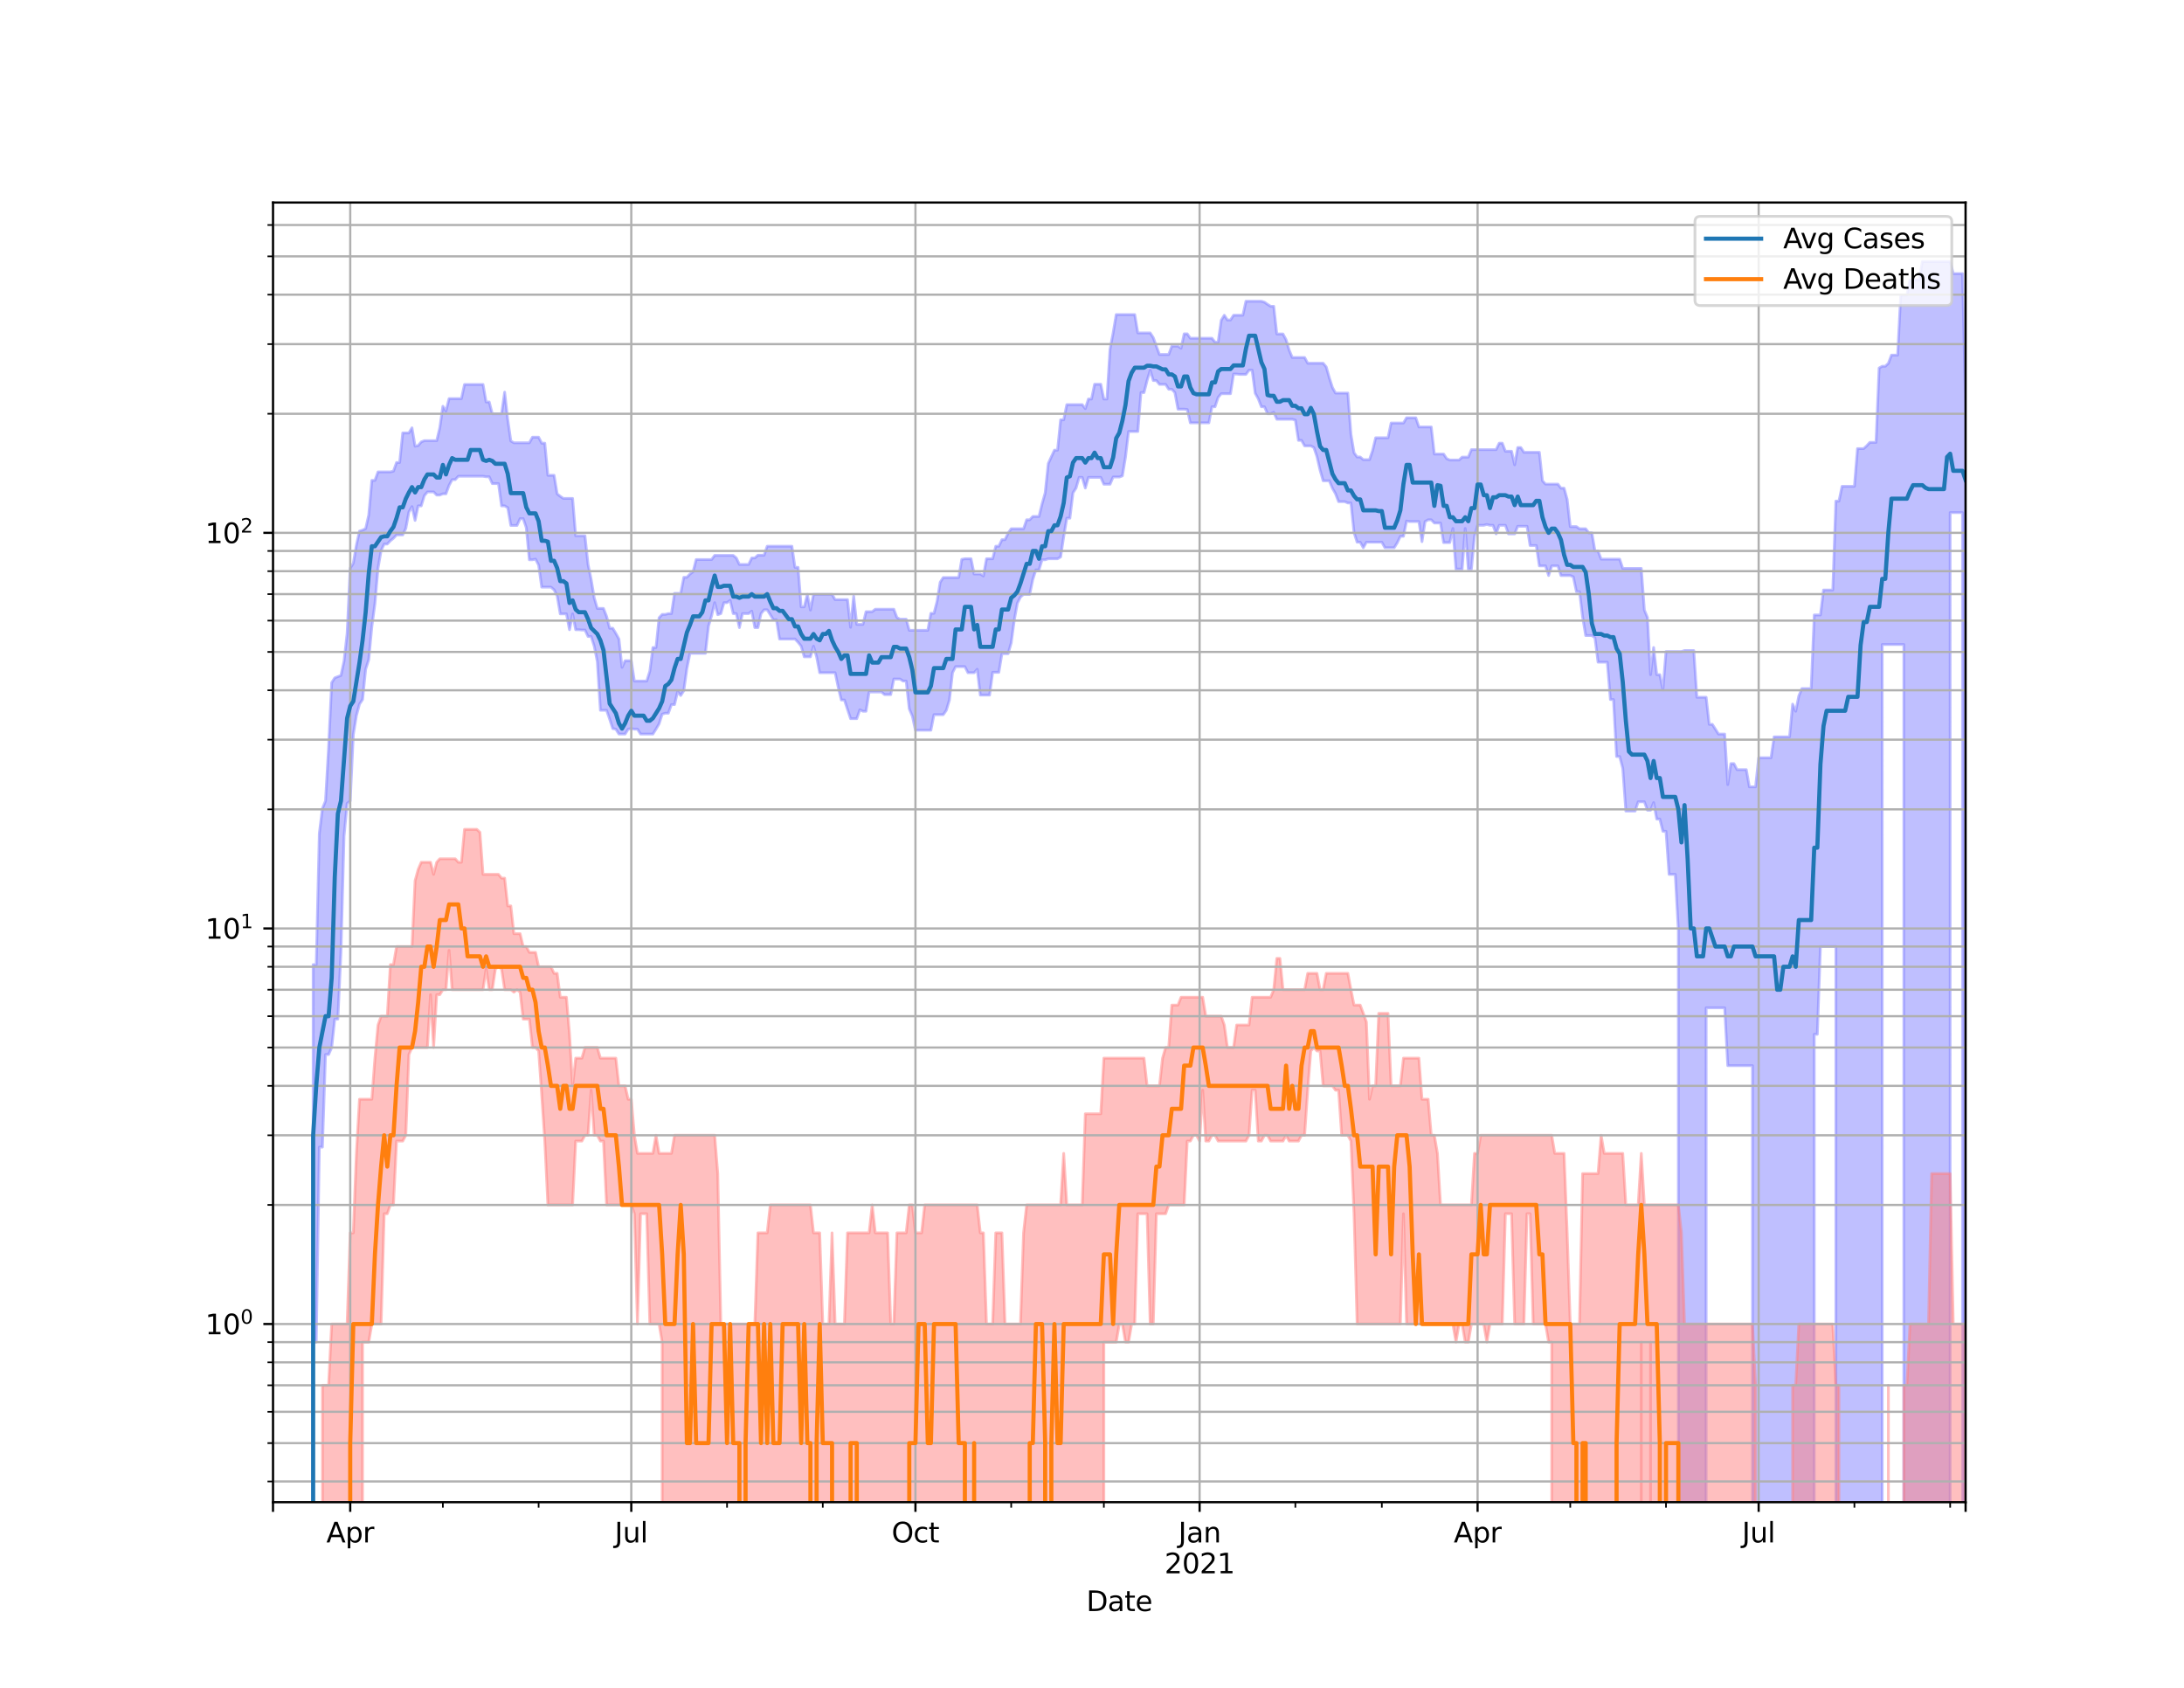 <?xml version="1.0" encoding="utf-8" standalone="no"?>
<!DOCTYPE svg PUBLIC "-//W3C//DTD SVG 1.1//EN"
  "http://www.w3.org/Graphics/SVG/1.1/DTD/svg11.dtd">
<svg height="612pt" version="1.1" viewBox="0 0 792 612" width="792pt" xmlns="http://www.w3.org/2000/svg" xmlns:xlink="http://www.w3.org/1999/xlink">
 <defs>
  <style type="text/css">*{stroke-linecap:butt;stroke-linejoin:round;}</style>
 </defs>
 <g id="figure_1">
  <g id="patch_1">
   <path d="M 0 612 
L 792 612 
L 792 0 
L 0 0 
z
" style="fill:#ffffff;"/>
  </g>
  <g id="axes_1">
   <g id="patch_2">
    <path d="M 99 544.68 
L 712.8 544.68 
L 712.8 73.44 
L 99 73.44 
z
" style="fill:#ffffff;"/>
   </g>
   <g id="PolyCollection_1">
    <path clip-path="url(#p68e2955192)" d="M 99 143916.836 
L 99 143916.836 
L 100.12 143916.836 
L 101.24 143916.836 
L 102.36 143916.836 
L 103.48 143916.836 
L 104.6 143916.836 
L 105.72 143916.836 
L 106.841 143916.836 
L 107.961 143916.836 
L 109.081 143916.836 
L 110.201 143916.836 
L 111.321 143916.836 
L 112.441 143916.836 
L 113.561 349.771 
L 114.681 349.771 
L 115.801 302.141 
L 116.921 293.155 
L 118.041 290.426 
L 119.161 270.967 
L 120.281 247.545 
L 121.401 245.782 
L 122.522 245.349 
L 123.642 244.919 
L 124.762 239.713 
L 125.882 229.661 
L 127.002 206.027 
L 128.122 204.217 
L 129.242 197.661 
L 130.362 192.588 
L 131.482 192.219 
L 132.602 191.67 
L 133.722 186.707 
L 134.842 174.191 
L 135.962 174.191 
L 137.082 171.101 
L 138.203 171.101 
L 139.323 171.101 
L 140.443 171.101 
L 141.563 171.101 
L 142.683 170.84 
L 143.803 167.701 
L 144.923 167.701 
L 146.043 156.974 
L 147.163 156.974 
L 148.283 156.974 
L 149.403 155.122 
L 150.523 161.786 
L 151.643 161.561 
L 152.764 160.226 
L 153.884 159.788 
L 155.004 159.788 
L 156.124 159.788 
L 157.244 159.788 
L 158.364 159.788 
L 159.484 155.122 
L 160.604 147.317 
L 161.724 149.04 
L 162.844 144.546 
L 163.964 144.546 
L 165.084 144.546 
L 166.204 144.546 
L 167.324 144.546 
L 168.445 139.402 
L 169.565 139.402 
L 170.685 139.402 
L 171.805 139.402 
L 172.925 139.402 
L 174.045 139.402 
L 175.165 139.402 
L 176.285 145.756 
L 177.405 145.756 
L 178.525 150.029 
L 179.645 150.029 
L 180.765 150.029 
L 181.885 150.029 
L 183.005 142.195 
L 184.126 152.119 
L 185.246 159.897 
L 186.366 160.557 
L 187.486 160.557 
L 188.606 160.557 
L 189.726 160.557 
L 190.846 160.557 
L 191.966 160.557 
L 193.086 158.525 
L 194.206 158.525 
L 195.326 158.525 
L 196.446 160.705 
L 197.566 160.705 
L 198.686 172.337 
L 199.807 172.337 
L 200.927 172.337 
L 202.047 179.059 
L 203.167 179.959 
L 204.287 180.719 
L 205.407 180.719 
L 206.527 180.719 
L 207.647 180.719 
L 208.767 194.276 
L 209.887 194.276 
L 211.007 194.276 
L 212.127 194.276 
L 213.247 204.665 
L 214.368 210.058 
L 215.488 216.776 
L 216.608 220.621 
L 217.728 220.621 
L 218.848 220.621 
L 219.968 223.491 
L 221.088 227.789 
L 222.208 227.789 
L 223.328 229.661 
L 224.448 231.708 
L 225.568 241.988 
L 226.688 239.582 
L 227.808 239.582 
L 228.928 239.582 
L 230.049 246.952 
L 231.169 246.952 
L 232.289 246.952 
L 233.409 246.952 
L 234.529 246.952 
L 235.649 243.366 
L 236.769 234.788 
L 237.889 234.788 
L 239.009 223.999 
L 240.129 222.786 
L 241.249 222.786 
L 242.369 222.486 
L 243.489 222.486 
L 244.609 215.16 
L 245.73 215.16 
L 246.85 215.16 
L 247.97 209.328 
L 249.09 209.328 
L 250.21 208.129 
L 251.33 207.342 
L 252.45 202.893 
L 253.57 202.893 
L 254.69 202.893 
L 255.81 202.893 
L 256.93 202.893 
L 258.05 202.893 
L 259.17 201.384 
L 260.291 201.384 
L 261.411 201.384 
L 262.531 201.384 
L 263.651 201.384 
L 264.771 201.384 
L 265.891 201.384 
L 267.011 202.314 
L 268.131 204.665 
L 269.251 204.665 
L 270.371 204.665 
L 271.491 204.665 
L 272.611 202.314 
L 273.731 202.314 
L 274.851 201.313 
L 275.972 201.313 
L 277.092 201.313 
L 278.212 198.064 
L 279.332 198.064 
L 280.452 198.064 
L 281.572 198.064 
L 282.692 198.064 
L 283.812 198.064 
L 284.932 198.064 
L 286.052 198.064 
L 287.172 198.064 
L 288.292 205.722 
L 289.412 205.722 
L 290.532 220.043 
L 291.653 220.043 
L 292.773 215.515 
L 293.893 221.204 
L 295.013 215.515 
L 296.133 215.515 
L 297.253 215.515 
L 298.373 215.515 
L 299.493 215.515 
L 300.613 215.515 
L 301.733 215.515 
L 302.853 217.416 
L 303.973 217.416 
L 305.093 217.416 
L 306.214 217.416 
L 307.334 217.416 
L 308.454 227.464 
L 309.574 216.142 
L 310.694 226.394 
L 311.814 226.394 
L 312.934 226.394 
L 314.054 221.792 
L 315.174 221.792 
L 316.294 221.792 
L 317.414 220.911 
L 318.534 220.911 
L 319.654 220.911 
L 320.774 220.911 
L 321.895 220.911 
L 323.015 220.911 
L 324.135 220.911 
L 325.255 223.897 
L 326.375 224.512 
L 327.495 224.512 
L 328.615 224.512 
L 329.735 228.553 
L 330.855 228.553 
L 331.975 228.553 
L 333.095 228.553 
L 334.215 228.553 
L 335.335 228.553 
L 336.455 228.553 
L 337.576 222.386 
L 338.696 222.386 
L 339.816 218.062 
L 340.936 211.129 
L 342.056 209.408 
L 343.176 209.408 
L 344.296 209.408 
L 345.416 209.408 
L 346.536 209.408 
L 347.656 209.408 
L 348.776 202.821 
L 349.896 202.603 
L 351.016 202.603 
L 352.136 202.603 
L 353.257 208.129 
L 354.377 208.129 
L 355.497 208.129 
L 356.617 208.845 
L 357.737 202.603 
L 358.857 202.603 
L 359.977 202.603 
L 361.097 198.064 
L 362.217 198.064 
L 363.337 195.686 
L 364.457 195.686 
L 365.577 193.332 
L 366.697 191.73 
L 367.818 191.73 
L 368.938 191.73 
L 370.058 191.73 
L 371.178 191.73 
L 372.298 188.471 
L 373.418 188.471 
L 374.538 187.27 
L 375.658 187.27 
L 376.778 187.27 
L 377.898 182.686 
L 379.018 178.712 
L 380.138 168.074 
L 381.258 165.626 
L 382.378 163.233 
L 383.499 163.233 
L 384.619 152.216 
L 385.739 152.216 
L 386.859 146.723 
L 387.979 146.723 
L 389.099 146.723 
L 390.219 146.723 
L 391.339 146.723 
L 392.459 146.723 
L 393.579 148.157 
L 394.699 144.689 
L 395.819 144.689 
L 396.939 139.324 
L 398.059 139.324 
L 399.18 139.324 
L 400.3 144.689 
L 401.42 144.689 
L 402.54 126.583 
L 403.66 120.712 
L 404.78 114.057 
L 405.9 114.057 
L 407.02 114.057 
L 408.14 114.057 
L 409.26 114.057 
L 410.38 114.057 
L 411.5 114.057 
L 412.62 120.712 
L 413.741 120.712 
L 414.861 120.712 
L 415.981 120.712 
L 417.101 120.712 
L 418.221 122.428 
L 419.341 125.502 
L 420.461 128.537 
L 421.581 128.537 
L 422.701 128.537 
L 423.821 128.537 
L 424.941 125.502 
L 426.061 125.502 
L 427.181 125.502 
L 428.301 126.263 
L 429.422 121.043 
L 430.542 121.043 
L 431.662 122.648 
L 432.782 122.648 
L 433.902 122.648 
L 435.022 122.648 
L 436.142 122.648 
L 437.262 122.648 
L 438.382 122.648 
L 439.502 122.648 
L 440.622 124.069 
L 441.742 124.069 
L 442.862 116.119 
L 443.982 114.302 
L 445.103 116.029 
L 446.223 116.029 
L 447.343 114.302 
L 448.463 114.302 
L 449.583 114.302 
L 450.703 114.302 
L 451.823 109.231 
L 452.943 109.231 
L 454.063 109.231 
L 455.183 109.231 
L 456.303 109.231 
L 457.423 109.231 
L 458.543 109.572 
L 459.664 110.358 
L 460.784 111.054 
L 461.904 111.054 
L 463.024 121.102 
L 464.144 121.102 
L 465.264 121.102 
L 466.384 123.192 
L 467.504 126.947 
L 468.624 129.628 
L 469.744 129.628 
L 470.864 129.628 
L 471.984 129.628 
L 473.104 129.628 
L 474.224 131.705 
L 475.345 131.705 
L 476.465 131.705 
L 477.585 131.705 
L 478.705 131.705 
L 479.825 131.705 
L 480.945 133.042 
L 482.065 137.007 
L 483.185 140.489 
L 484.305 142.526 
L 485.425 142.526 
L 486.545 142.526 
L 487.665 142.526 
L 488.785 142.526 
L 489.905 157.464 
L 491.026 164.163 
L 492.146 165.707 
L 493.266 165.707 
L 494.386 166.675 
L 495.506 166.675 
L 496.626 166.675 
L 497.746 163.387 
L 498.866 158.74 
L 499.986 158.74 
L 501.106 158.74 
L 502.226 158.74 
L 503.346 158.74 
L 504.466 153.388 
L 505.586 153.388 
L 506.707 153.388 
L 507.827 153.388 
L 508.947 153.388 
L 510.067 151.478 
L 511.187 151.478 
L 512.307 151.478 
L 513.427 151.478 
L 514.547 154.818 
L 515.667 154.818 
L 516.787 154.818 
L 517.907 154.818 
L 519.027 154.818 
L 520.147 164.634 
L 521.268 164.634 
L 522.388 164.634 
L 523.508 164.634 
L 524.628 166.31 
L 525.748 166.798 
L 526.868 166.798 
L 527.988 166.798 
L 529.108 166.798 
L 530.228 165.747 
L 531.348 165.747 
L 532.468 165.747 
L 533.588 163.04 
L 534.708 163.04 
L 535.828 163.04 
L 536.949 163.04 
L 538.069 163.04 
L 539.189 163.04 
L 540.309 163.04 
L 541.429 163.04 
L 542.549 163.04 
L 543.669 160.705 
L 544.789 160.705 
L 545.909 163.619 
L 547.029 163.619 
L 548.149 163.619 
L 549.269 168.534 
L 550.389 162.277 
L 551.509 162.277 
L 552.63 164.007 
L 553.75 164.007 
L 554.87 164.007 
L 555.99 164.007 
L 557.11 164.007 
L 558.23 164.007 
L 559.35 174.329 
L 560.47 175.537 
L 561.59 175.537 
L 562.71 175.537 
L 563.83 175.537 
L 564.95 175.537 
L 566.07 177.008 
L 567.191 177.008 
L 568.311 181.076 
L 569.431 190.944 
L 570.551 190.944 
L 571.671 190.944 
L 572.791 191.73 
L 573.911 191.73 
L 575.031 191.73 
L 576.151 193.208 
L 577.271 193.208 
L 578.391 199.771 
L 579.511 199.771 
L 580.631 202.748 
L 581.751 202.748 
L 582.872 202.748 
L 583.992 202.748 
L 585.112 202.748 
L 586.232 202.748 
L 587.352 202.748 
L 588.472 206.104 
L 589.592 206.104 
L 590.712 206.104 
L 591.832 206.104 
L 592.952 206.104 
L 594.072 206.104 
L 595.192 206.104 
L 596.312 221.204 
L 597.432 223.897 
L 598.553 244.634 
L 599.673 234.788 
L 600.793 244.634 
L 601.913 244.634 
L 603.033 250.131 
L 604.153 236.262 
L 605.273 236.262 
L 606.393 236.262 
L 607.513 236.262 
L 608.633 236.262 
L 609.753 236.262 
L 610.873 235.89 
L 611.993 235.89 
L 613.114 235.89 
L 614.234 235.89 
L 615.354 252.83 
L 616.474 252.83 
L 617.594 252.83 
L 618.714 252.83 
L 619.834 262.649 
L 620.954 262.649 
L 622.074 264.382 
L 623.194 266.165 
L 624.314 266.165 
L 625.434 266.165 
L 626.554 284.489 
L 627.674 276.883 
L 628.795 276.883 
L 629.915 279.069 
L 631.035 279.069 
L 632.155 279.069 
L 633.275 279.069 
L 634.395 285.303 
L 635.515 285.303 
L 636.635 285.303 
L 637.755 274.771 
L 638.875 274.771 
L 639.995 274.771 
L 641.115 274.771 
L 642.235 274.771 
L 643.355 267.178 
L 644.476 267.178 
L 645.596 267.178 
L 646.716 267.178 
L 647.836 267.178 
L 648.956 267.178 
L 650.076 255.312 
L 651.196 257.897 
L 652.316 252.345 
L 653.436 249.667 
L 654.556 249.667 
L 655.676 249.667 
L 656.796 249.667 
L 657.916 222.986 
L 659.036 222.986 
L 660.157 222.986 
L 661.277 213.932 
L 662.397 213.932 
L 663.517 213.932 
L 664.637 213.932 
L 665.757 181.695 
L 666.877 181.695 
L 667.997 176.339 
L 669.117 176.339 
L 670.237 176.339 
L 671.357 176.339 
L 672.477 176.339 
L 673.597 162.658 
L 674.718 162.658 
L 675.838 162.658 
L 676.958 161.636 
L 678.078 160.41 
L 679.198 160.41 
L 680.318 160.41 
L 681.438 133.446 
L 682.558 132.805 
L 683.678 132.805 
L 684.798 131.751 
L 685.918 128.758 
L 687.038 128.758 
L 688.158 128.758 
L 689.278 107.006 
L 690.399 107.006 
L 691.519 107.006 
L 692.639 101.496 
L 693.759 101.496 
L 694.879 101.496 
L 695.999 101.496 
L 697.119 94.86 
L 698.239 94.86 
L 699.359 94.86 
L 700.479 94.86 
L 701.599 94.86 
L 702.719 94.86 
L 703.839 94.86 
L 704.959 94.86 
L 706.08 94.86 
L 707.2 94.86 
L 708.32 99.209 
L 709.44 99.209 
L 710.56 99.209 
L 711.68 99.209 
L 712.8 147.886 
L 712.8 143916.836 
L 712.8 143916.836 
L 711.68 185.871 
L 710.56 185.871 
L 709.44 185.871 
L 708.32 185.871 
L 707.2 185.871 
L 706.08 143916.836 
L 704.959 143916.836 
L 703.839 143916.836 
L 702.719 143916.836 
L 701.599 143916.836 
L 700.479 143916.836 
L 699.359 143916.836 
L 698.239 143916.836 
L 697.119 143916.836 
L 695.999 143916.836 
L 694.879 143916.836 
L 693.759 143916.836 
L 692.639 143916.836 
L 691.519 143916.836 
L 690.399 233.704 
L 689.278 233.704 
L 688.158 233.704 
L 687.038 233.704 
L 685.918 233.704 
L 684.798 233.704 
L 683.678 233.704 
L 682.558 233.704 
L 681.438 143916.836 
L 680.318 143916.836 
L 679.198 143916.836 
L 678.078 143916.836 
L 676.958 143916.836 
L 675.838 143916.836 
L 674.718 143916.836 
L 673.597 143916.836 
L 672.477 143916.836 
L 671.357 143916.836 
L 670.237 143916.836 
L 669.117 143916.836 
L 667.997 143916.836 
L 666.877 143916.836 
L 665.757 343.208 
L 664.637 343.208 
L 663.517 343.208 
L 662.397 343.208 
L 661.277 343.208 
L 660.157 343.208 
L 659.036 375.029 
L 657.916 375.029 
L 656.796 143916.836 
L 655.676 143916.836 
L 654.556 143916.836 
L 653.436 143916.836 
L 652.316 143916.836 
L 651.196 143916.836 
L 650.076 143916.836 
L 648.956 143916.836 
L 647.836 143916.836 
L 646.716 143916.836 
L 645.596 143916.836 
L 644.476 143916.836 
L 643.355 143916.836 
L 642.235 143916.836 
L 641.115 143916.836 
L 639.995 143916.836 
L 638.875 143916.836 
L 637.755 143916.836 
L 636.635 143916.836 
L 635.515 386.387 
L 634.395 386.387 
L 633.275 386.387 
L 632.155 386.387 
L 631.035 386.387 
L 629.915 386.387 
L 628.795 386.387 
L 627.674 386.387 
L 626.554 386.387 
L 625.434 365.426 
L 624.314 365.426 
L 623.194 365.426 
L 622.074 365.426 
L 620.954 365.426 
L 619.834 365.426 
L 618.714 365.426 
L 617.594 143916.836 
L 616.474 143916.836 
L 615.354 143916.836 
L 614.234 143916.836 
L 613.114 143916.836 
L 611.993 143916.836 
L 610.873 143916.836 
L 609.753 143916.836 
L 608.633 337.271 
L 607.513 317.034 
L 606.393 317.034 
L 605.273 317.034 
L 604.153 301.429 
L 603.033 301.429 
L 601.913 296.99 
L 600.793 296.99 
L 599.673 291.023 
L 598.553 293.778 
L 597.432 293.778 
L 596.312 290.724 
L 595.192 290.724 
L 594.072 290.724 
L 592.952 294.092 
L 591.832 294.092 
L 590.712 294.092 
L 589.592 294.092 
L 588.472 278.576 
L 587.352 274.311 
L 586.232 274.311 
L 585.112 253.646 
L 583.992 253.646 
L 582.872 240.109 
L 581.751 240.109 
L 580.631 240.109 
L 579.511 240.109 
L 578.391 231.247 
L 577.271 230.449 
L 576.151 230.449 
L 575.031 230.449 
L 573.911 223.694 
L 572.791 214.543 
L 571.671 214.543 
L 570.551 209.166 
L 569.431 208.685 
L 568.311 208.685 
L 567.191 208.685 
L 566.07 208.685 
L 564.95 205.191 
L 563.83 205.191 
L 562.71 205.191 
L 561.59 208.685 
L 560.47 205.191 
L 559.35 205.191 
L 558.23 205.191 
L 557.11 197.795 
L 555.99 197.795 
L 554.87 197.795 
L 553.75 190.824 
L 552.63 190.824 
L 551.509 190.824 
L 550.389 190.824 
L 549.269 193.583 
L 548.149 193.583 
L 547.029 193.583 
L 545.909 190.466 
L 544.789 190.466 
L 543.669 190.466 
L 542.549 193.583 
L 541.429 190.466 
L 540.309 190.466 
L 539.189 190.168 
L 538.069 190.466 
L 536.949 190.466 
L 535.828 190.466 
L 534.708 194.403 
L 533.588 206.334 
L 532.468 206.334 
L 531.348 191.609 
L 530.228 206.334 
L 529.108 206.334 
L 527.988 206.334 
L 526.868 191.609 
L 525.748 196.732 
L 524.628 196.732 
L 523.508 196.732 
L 522.388 189.637 
L 521.268 189.637 
L 520.147 189.637 
L 519.027 188.471 
L 517.907 188.471 
L 516.787 189.11 
L 515.667 196.403 
L 514.547 189.11 
L 513.427 189.11 
L 512.307 189.11 
L 511.187 189.11 
L 510.067 188.935 
L 508.947 194.466 
L 507.827 194.466 
L 506.707 196.798 
L 505.586 198.605 
L 504.466 198.605 
L 503.346 198.605 
L 502.226 198.605 
L 501.106 196.6 
L 499.986 196.6 
L 498.866 196.6 
L 497.746 196.6 
L 496.626 196.6 
L 495.506 196.6 
L 494.386 198.605 
L 493.266 196.6 
L 492.146 196.6 
L 491.026 193.145 
L 489.905 182.372 
L 488.785 182.372 
L 487.665 181.902 
L 486.545 181.902 
L 485.425 181.902 
L 484.305 179.009 
L 483.185 177.056 
L 482.065 174.329 
L 480.945 174.329 
L 479.825 174.329 
L 478.705 170.449 
L 477.585 165.586 
L 476.465 162.277 
L 475.345 161.674 
L 474.224 161.674 
L 473.104 161.674 
L 471.984 159.678 
L 470.864 159.678 
L 469.744 152.345 
L 468.624 152.023 
L 467.504 152.023 
L 466.384 152.023 
L 465.264 152.023 
L 464.144 152.023 
L 463.024 152.023 
L 461.904 149.471 
L 460.784 150.029 
L 459.664 150.029 
L 458.543 147.496 
L 457.423 147.496 
L 456.303 144.603 
L 455.183 142.581 
L 454.063 134.215 
L 452.943 134.215 
L 451.823 135.756 
L 450.703 135.756 
L 449.583 135.756 
L 448.463 135.632 
L 447.343 135.632 
L 446.223 142.747 
L 445.103 142.747 
L 443.982 142.747 
L 442.862 142.747 
L 441.742 144.092 
L 440.622 147.496 
L 439.502 147.496 
L 438.382 153.323 
L 437.262 153.323 
L 436.142 153.323 
L 435.022 153.323 
L 433.902 153.323 
L 432.782 153.323 
L 431.662 153.323 
L 430.542 148.491 
L 429.422 148.369 
L 428.301 148.369 
L 427.181 148.369 
L 426.061 142.36 
L 424.941 141.133 
L 423.821 141.133 
L 422.701 139.376 
L 421.581 139.376 
L 420.461 139.376 
L 419.341 137.975 
L 418.221 137.975 
L 417.101 134.287 
L 415.981 137.975 
L 414.861 142.36 
L 413.741 142.36 
L 412.62 156.454 
L 411.5 156.454 
L 410.38 156.454 
L 409.26 156.454 
L 408.14 165.787 
L 407.02 172.56 
L 405.9 172.964 
L 404.78 172.964 
L 403.66 172.964 
L 402.54 175.584 
L 401.42 175.584 
L 400.3 175.584 
L 399.18 173.099 
L 398.059 173.099 
L 396.939 173.099 
L 395.819 173.099 
L 394.699 173.099 
L 393.579 176.96 
L 392.459 173.099 
L 391.339 173.099 
L 390.219 176.96 
L 389.099 178.712 
L 387.979 187.897 
L 386.859 187.897 
L 385.739 194.593 
L 384.619 201.955 
L 383.499 202.603 
L 382.378 202.603 
L 381.258 202.603 
L 380.138 202.603 
L 379.018 202.966 
L 377.898 202.966 
L 376.778 206.643 
L 375.658 206.643 
L 374.538 210.058 
L 373.418 215.515 
L 372.298 215.515 
L 371.178 215.515 
L 370.058 216.504 
L 368.938 218.715 
L 367.818 224.822 
L 366.697 233.11 
L 365.577 237.013 
L 364.457 237.013 
L 363.337 237.013 
L 362.217 243.786 
L 361.097 243.786 
L 359.977 243.786 
L 358.857 252.024 
L 357.737 252.024 
L 356.617 252.024 
L 355.497 252.024 
L 354.377 242.674 
L 353.257 243.926 
L 352.136 243.926 
L 351.016 243.926 
L 349.896 241.716 
L 348.776 241.716 
L 347.656 241.716 
L 346.536 241.716 
L 345.416 243.926 
L 344.296 253.811 
L 343.176 257.546 
L 342.056 259.141 
L 340.936 259.141 
L 339.816 259.141 
L 338.696 259.141 
L 337.576 264.774 
L 336.455 264.774 
L 335.335 264.774 
L 334.215 264.774 
L 333.095 264.774 
L 331.975 264.774 
L 330.855 259.682 
L 329.735 257.024 
L 328.615 246.952 
L 327.495 246.952 
L 326.375 246.218 
L 325.255 246.218 
L 324.135 246.218 
L 323.015 251.864 
L 321.895 251.864 
L 320.774 251.864 
L 319.654 250.913 
L 318.534 250.913 
L 317.414 250.913 
L 316.294 250.913 
L 315.174 250.913 
L 314.054 257.897 
L 312.934 257.897 
L 311.814 257.372 
L 310.694 260.594 
L 309.574 260.594 
L 308.454 260.594 
L 307.334 257.197 
L 306.214 253.811 
L 305.093 253.811 
L 303.973 249.206 
L 302.853 243.926 
L 301.733 243.926 
L 300.613 243.926 
L 299.493 243.926 
L 298.373 243.926 
L 297.253 243.926 
L 296.133 238.156 
L 295.013 234.304 
L 293.893 238.156 
L 292.773 238.156 
L 291.653 238.156 
L 290.532 234.304 
L 289.412 232.874 
L 288.292 231.708 
L 287.172 231.708 
L 286.052 231.708 
L 284.932 231.708 
L 283.812 231.708 
L 282.692 231.708 
L 281.572 224.718 
L 280.452 224.718 
L 279.332 222.886 
L 278.212 221.106 
L 277.092 221.106 
L 275.972 222.486 
L 274.851 227.572 
L 273.731 227.572 
L 272.611 221.595 
L 271.491 222.486 
L 270.371 222.486 
L 269.251 222.486 
L 268.131 227.572 
L 267.011 222.486 
L 265.891 222.486 
L 264.771 217.692 
L 263.651 218.528 
L 262.531 218.528 
L 261.411 222.486 
L 260.291 222.886 
L 259.17 218.528 
L 258.05 223.289 
L 256.93 227.034 
L 255.81 236.887 
L 254.69 236.887 
L 253.57 236.887 
L 252.45 236.887 
L 251.33 236.887 
L 250.21 236.887 
L 249.09 242.399 
L 247.97 250.443 
L 246.85 252.184 
L 245.73 250.756 
L 244.609 255.481 
L 243.489 255.481 
L 242.369 258.605 
L 241.249 258.605 
L 240.129 258.962 
L 239.009 262.46 
L 237.889 264.382 
L 236.769 266.165 
L 235.649 266.165 
L 234.529 266.165 
L 233.409 266.165 
L 232.289 266.165 
L 231.169 264.382 
L 230.049 264.382 
L 228.928 264.187 
L 227.808 264.382 
L 226.688 266.165 
L 225.568 266.165 
L 224.448 266.165 
L 223.328 264.382 
L 222.208 264.187 
L 221.088 260.778 
L 219.968 257.546 
L 218.848 257.546 
L 217.728 257.546 
L 216.608 239.845 
L 215.488 234.304 
L 214.368 230.79 
L 213.247 230.79 
L 212.127 228.443 
L 211.007 228.443 
L 209.887 228.334 
L 208.767 228.334 
L 207.647 222.586 
L 206.527 228.334 
L 205.407 222.586 
L 204.287 222.586 
L 203.167 222.586 
L 202.047 216.052 
L 200.927 213.845 
L 199.807 212.898 
L 198.686 212.898 
L 197.566 212.898 
L 196.446 212.898 
L 195.326 204.89 
L 194.206 202.748 
L 193.086 202.966 
L 191.966 202.966 
L 190.846 191.306 
L 189.726 188.068 
L 188.606 188.068 
L 187.486 190.525 
L 186.366 190.525 
L 185.246 190.525 
L 184.126 184.07 
L 183.005 183.427 
L 181.885 183.427 
L 180.765 175.349 
L 179.645 175.349 
L 178.525 175.349 
L 177.405 172.874 
L 176.285 172.874 
L 175.165 172.694 
L 174.045 172.694 
L 172.925 172.694 
L 171.805 172.694 
L 170.685 172.694 
L 169.565 172.694 
L 168.445 172.694 
L 167.324 172.694 
L 166.204 172.694 
L 165.084 173.916 
L 163.964 173.916 
L 162.844 176.007 
L 161.724 179.059 
L 160.604 179.059 
L 159.484 179.507 
L 158.364 179.507 
L 157.244 178.368 
L 156.124 178.368 
L 155.004 178.368 
L 153.884 179.707 
L 152.764 183.427 
L 151.643 183.427 
L 150.523 188.703 
L 149.403 183.694 
L 148.283 185.649 
L 147.163 191.609 
L 146.043 193.96 
L 144.923 193.96 
L 143.803 193.96 
L 142.683 195.169 
L 141.563 196.076 
L 140.443 197.261 
L 139.323 197.261 
L 138.203 199.633 
L 137.082 206.027 
L 135.962 218.903 
L 134.842 227.248 
L 133.722 239.19 
L 132.602 242.674 
L 131.482 253.646 
L 130.362 255.312 
L 129.242 259.501 
L 128.122 266.366 
L 127.002 290.426 
L 125.882 291.323 
L 124.762 303.224 
L 123.642 345.32 
L 122.522 369.513 
L 121.401 369.513 
L 120.281 379.823 
L 119.161 382.366 
L 118.041 382.366 
L 116.921 415.942 
L 115.801 415.942 
L 114.681 486.645 
L 113.561 486.645 
L 112.441 143916.836 
L 111.321 143916.836 
L 110.201 143916.836 
L 109.081 143916.836 
L 107.961 143916.836 
L 106.841 143916.836 
L 105.72 143916.836 
L 104.6 143916.836 
L 103.48 143916.836 
L 102.36 143916.836 
L 101.24 143916.836 
L 100.12 143916.836 
L 99 143916.836 
z
" style="fill:#8080ff;fill-opacity:0.5;stroke:#8080ff;stroke-opacity:0.5;"/>
   </g>
   <g id="PolyCollection_2">
    <path clip-path="url(#p68e2955192)" d="M 99 143916.836 
L 99 143916.836 
L 100.12 143916.836 
L 101.24 143916.836 
L 102.36 143916.836 
L 103.48 143916.836 
L 104.6 143916.836 
L 105.72 143916.836 
L 106.841 143916.836 
L 107.961 143916.836 
L 109.081 143916.836 
L 110.201 143916.836 
L 111.321 143916.836 
L 112.441 143916.836 
L 113.561 143916.836 
L 114.681 143916.836 
L 115.801 143916.836 
L 116.921 502.3 
L 118.041 502.3 
L 119.161 502.3 
L 120.281 480.081 
L 121.401 480.081 
L 122.522 480.081 
L 123.642 480.081 
L 124.762 480.081 
L 125.882 480.081 
L 127.002 447.026 
L 128.122 447.026 
L 129.242 418.208 
L 130.362 398.58 
L 131.482 398.58 
L 132.602 398.58 
L 133.722 398.58 
L 134.842 398.58 
L 135.962 383.678 
L 137.082 371.661 
L 138.203 368.466 
L 139.323 368.466 
L 140.443 368.466 
L 141.563 349.771 
L 142.683 349.771 
L 143.803 343.208 
L 144.923 343.208 
L 146.043 343.208 
L 147.163 343.208 
L 148.283 343.208 
L 149.403 343.208 
L 150.523 319.35 
L 151.643 315.241 
L 152.764 312.645 
L 153.884 312.645 
L 155.004 312.645 
L 156.124 312.645 
L 157.244 317.034 
L 158.364 312.645 
L 159.484 311.387 
L 160.604 311.387 
L 161.724 311.387 
L 162.844 311.387 
L 163.964 311.387 
L 165.084 311.387 
L 166.204 312.645 
L 167.324 312.645 
L 168.445 300.725 
L 169.565 300.725 
L 170.685 300.725 
L 171.805 300.725 
L 172.925 300.725 
L 174.045 301.784 
L 175.165 317.034 
L 176.285 317.034 
L 177.405 317.034 
L 178.525 317.034 
L 179.645 317.034 
L 180.765 317.034 
L 181.885 318.413 
L 183.005 318.413 
L 184.126 328.482 
L 185.246 328.482 
L 186.366 338.542 
L 187.486 338.542 
L 188.606 338.542 
L 189.726 343.208 
L 190.846 343.208 
L 191.966 345.32 
L 193.086 345.32 
L 194.206 345.32 
L 195.326 350.545 
L 196.446 350.545 
L 197.566 350.545 
L 198.686 350.545 
L 199.807 350.545 
L 200.927 352.926 
L 202.047 352.926 
L 203.167 361.592 
L 204.287 361.592 
L 205.407 361.592 
L 206.527 375.029 
L 207.647 393.724 
L 208.767 383.678 
L 209.887 383.678 
L 211.007 383.678 
L 212.127 379.823 
L 213.247 379.823 
L 214.368 379.823 
L 215.488 379.823 
L 216.608 379.823 
L 217.728 383.678 
L 218.848 383.678 
L 219.968 383.678 
L 221.088 383.678 
L 222.208 383.678 
L 223.328 383.678 
L 224.448 393.724 
L 225.568 393.724 
L 226.688 393.724 
L 227.808 398.58 
L 228.928 398.58 
L 230.049 411.645 
L 231.169 418.208 
L 232.289 418.208 
L 233.409 418.208 
L 234.529 418.208 
L 235.649 418.208 
L 236.769 418.208 
L 237.889 411.645 
L 239.009 418.208 
L 240.129 418.208 
L 241.249 418.208 
L 242.369 418.208 
L 243.489 418.208 
L 244.609 411.645 
L 245.73 411.645 
L 246.85 411.645 
L 247.97 411.645 
L 249.09 411.645 
L 250.21 411.645 
L 251.33 411.645 
L 252.45 411.645 
L 253.57 411.645 
L 254.69 411.645 
L 255.81 411.645 
L 256.93 411.645 
L 258.05 411.645 
L 259.17 411.645 
L 260.291 425.545 
L 261.411 480.081 
L 262.531 480.081 
L 263.651 480.081 
L 264.771 480.081 
L 265.891 480.081 
L 267.011 480.081 
L 268.131 480.081 
L 269.251 480.081 
L 270.371 480.081 
L 271.491 480.081 
L 272.611 480.081 
L 273.731 480.081 
L 274.851 447.026 
L 275.972 447.026 
L 277.092 447.026 
L 278.212 447.026 
L 279.332 436.902 
L 280.452 436.902 
L 281.572 436.902 
L 282.692 436.902 
L 283.812 436.902 
L 284.932 436.902 
L 286.052 436.902 
L 287.172 436.902 
L 288.292 436.902 
L 289.412 436.902 
L 290.532 436.902 
L 291.653 436.902 
L 292.773 436.902 
L 293.893 436.902 
L 295.013 447.026 
L 296.133 447.026 
L 297.253 447.026 
L 298.373 480.081 
L 299.493 480.081 
L 300.613 480.081 
L 301.733 447.026 
L 302.853 480.081 
L 303.973 480.081 
L 305.093 480.081 
L 306.214 480.081 
L 307.334 447.026 
L 308.454 447.026 
L 309.574 447.026 
L 310.694 447.026 
L 311.814 447.026 
L 312.934 447.026 
L 314.054 447.026 
L 315.174 447.026 
L 316.294 436.902 
L 317.414 447.026 
L 318.534 447.026 
L 319.654 447.026 
L 320.774 447.026 
L 321.895 447.026 
L 323.015 480.081 
L 324.135 480.081 
L 325.255 447.026 
L 326.375 447.026 
L 327.495 447.026 
L 328.615 447.026 
L 329.735 436.902 
L 330.855 436.902 
L 331.975 447.026 
L 333.095 447.026 
L 334.215 447.026 
L 335.335 436.902 
L 336.455 436.902 
L 337.576 436.902 
L 338.696 436.902 
L 339.816 436.902 
L 340.936 436.902 
L 342.056 436.902 
L 343.176 436.902 
L 344.296 436.902 
L 345.416 436.902 
L 346.536 436.902 
L 347.656 436.902 
L 348.776 436.902 
L 349.896 436.902 
L 351.016 436.902 
L 352.136 436.902 
L 353.257 436.902 
L 354.377 436.902 
L 355.497 447.026 
L 356.617 447.026 
L 357.737 480.081 
L 358.857 480.081 
L 359.977 480.081 
L 361.097 447.026 
L 362.217 447.026 
L 363.337 447.026 
L 364.457 480.081 
L 365.577 480.081 
L 366.697 480.081 
L 367.818 480.081 
L 368.938 480.081 
L 370.058 480.081 
L 371.178 447.026 
L 372.298 436.902 
L 373.418 436.902 
L 374.538 436.902 
L 375.658 436.902 
L 376.778 436.902 
L 377.898 436.902 
L 379.018 436.902 
L 380.138 436.902 
L 381.258 436.902 
L 382.378 436.902 
L 383.499 436.902 
L 384.619 436.902 
L 385.739 418.208 
L 386.859 436.902 
L 387.979 436.902 
L 389.099 436.902 
L 390.219 436.902 
L 391.339 436.902 
L 392.459 436.902 
L 393.579 403.848 
L 394.699 403.848 
L 395.819 403.848 
L 396.939 403.848 
L 398.059 403.848 
L 399.18 403.848 
L 400.3 383.678 
L 401.42 383.678 
L 402.54 383.678 
L 403.66 383.678 
L 404.78 383.678 
L 405.9 383.678 
L 407.02 383.678 
L 408.14 383.678 
L 409.26 383.678 
L 410.38 383.678 
L 411.5 383.678 
L 412.62 383.678 
L 413.741 383.678 
L 414.861 383.678 
L 415.981 393.724 
L 417.101 393.724 
L 418.221 393.724 
L 419.341 393.724 
L 420.461 393.724 
L 421.581 383.678 
L 422.701 379.823 
L 423.821 379.823 
L 424.941 364.445 
L 426.061 364.445 
L 427.181 364.445 
L 428.301 361.592 
L 429.422 361.592 
L 430.542 361.592 
L 431.662 361.592 
L 432.782 361.592 
L 433.902 361.592 
L 435.022 361.592 
L 436.142 361.592 
L 437.262 368.466 
L 438.382 368.466 
L 439.502 368.466 
L 440.622 368.466 
L 441.742 368.466 
L 442.862 368.466 
L 443.982 371.661 
L 445.103 379.823 
L 446.223 379.823 
L 447.343 379.823 
L 448.463 371.661 
L 449.583 371.661 
L 450.703 371.661 
L 451.823 371.661 
L 452.943 371.661 
L 454.063 361.592 
L 455.183 361.592 
L 456.303 361.592 
L 457.423 361.592 
L 458.543 361.592 
L 459.664 361.592 
L 460.784 361.592 
L 461.904 358.863 
L 463.024 347.506 
L 464.144 347.506 
L 465.264 358.863 
L 466.384 358.863 
L 467.504 358.863 
L 468.624 358.863 
L 469.744 358.863 
L 470.864 358.863 
L 471.984 358.863 
L 473.104 358.863 
L 474.224 352.926 
L 475.345 352.926 
L 476.465 352.926 
L 477.585 352.926 
L 478.705 358.863 
L 479.825 358.863 
L 480.945 352.926 
L 482.065 352.926 
L 483.185 352.926 
L 484.305 352.926 
L 485.425 352.926 
L 486.545 352.926 
L 487.665 352.926 
L 488.785 352.926 
L 489.905 358.863 
L 491.026 364.445 
L 492.146 364.445 
L 493.266 364.445 
L 494.386 367.436 
L 495.506 370.578 
L 496.626 398.58 
L 497.746 393.724 
L 498.866 393.724 
L 499.986 367.436 
L 501.106 367.436 
L 502.226 367.436 
L 503.346 367.436 
L 504.466 393.724 
L 505.586 393.724 
L 506.707 393.724 
L 507.827 393.724 
L 508.947 383.678 
L 510.067 383.678 
L 511.187 383.678 
L 512.307 383.678 
L 513.427 383.678 
L 514.547 383.678 
L 515.667 398.58 
L 516.787 398.58 
L 517.907 398.58 
L 519.027 411.645 
L 520.147 411.645 
L 521.268 418.208 
L 522.388 436.902 
L 523.508 436.902 
L 524.628 436.902 
L 525.748 436.902 
L 526.868 436.902 
L 527.988 436.902 
L 529.108 436.902 
L 530.228 436.902 
L 531.348 436.902 
L 532.468 436.902 
L 533.588 436.902 
L 534.708 418.208 
L 535.828 418.208 
L 536.949 411.645 
L 538.069 411.645 
L 539.189 411.645 
L 540.309 411.645 
L 541.429 411.645 
L 542.549 411.645 
L 543.669 411.645 
L 544.789 411.645 
L 545.909 411.645 
L 547.029 411.645 
L 548.149 411.645 
L 549.269 411.645 
L 550.389 411.645 
L 551.509 411.645 
L 552.63 411.645 
L 553.75 411.645 
L 554.87 411.645 
L 555.99 411.645 
L 557.11 411.645 
L 558.23 411.645 
L 559.35 411.645 
L 560.47 411.645 
L 561.59 411.645 
L 562.71 411.645 
L 563.83 418.208 
L 564.95 418.208 
L 566.07 418.208 
L 567.191 418.208 
L 568.311 447.026 
L 569.431 480.081 
L 570.551 480.081 
L 571.671 480.081 
L 572.791 480.081 
L 573.911 425.545 
L 575.031 425.545 
L 576.151 425.545 
L 577.271 425.545 
L 578.391 425.545 
L 579.511 425.545 
L 580.631 411.645 
L 581.751 418.208 
L 582.872 418.208 
L 583.992 418.208 
L 585.112 418.208 
L 586.232 418.208 
L 587.352 418.208 
L 588.472 418.208 
L 589.592 436.902 
L 590.712 436.902 
L 591.832 436.902 
L 592.952 436.902 
L 594.072 436.902 
L 595.192 418.208 
L 596.312 436.902 
L 597.432 436.902 
L 598.553 436.902 
L 599.673 436.902 
L 600.793 436.902 
L 601.913 436.902 
L 603.033 436.902 
L 604.153 436.902 
L 605.273 436.902 
L 606.393 436.902 
L 607.513 436.902 
L 608.633 436.902 
L 609.753 447.026 
L 610.873 480.081 
L 611.993 480.081 
L 613.114 480.081 
L 614.234 480.081 
L 615.354 480.081 
L 616.474 480.081 
L 617.594 480.081 
L 618.714 480.081 
L 619.834 480.081 
L 620.954 480.081 
L 622.074 480.081 
L 623.194 480.081 
L 624.314 480.081 
L 625.434 480.081 
L 626.554 480.081 
L 627.674 480.081 
L 628.795 480.081 
L 629.915 480.081 
L 631.035 480.081 
L 632.155 480.081 
L 633.275 480.081 
L 634.395 480.081 
L 635.515 480.081 
L 636.635 502.3 
L 637.755 143916.836 
L 638.875 143916.836 
L 639.995 143916.836 
L 641.115 143916.836 
L 642.235 143916.836 
L 643.355 143916.836 
L 644.476 143916.836 
L 645.596 143916.836 
L 646.716 143916.836 
L 647.836 143916.836 
L 648.956 143916.836 
L 650.076 502.3 
L 651.196 502.3 
L 652.316 480.081 
L 653.436 480.081 
L 654.556 480.081 
L 655.676 480.081 
L 656.796 480.081 
L 657.916 480.081 
L 659.036 480.081 
L 660.157 480.081 
L 661.277 480.081 
L 662.397 480.081 
L 663.517 480.081 
L 664.637 480.081 
L 665.757 502.3 
L 666.877 502.3 
L 667.997 143916.836 
L 669.117 143916.836 
L 670.237 143916.836 
L 671.357 143916.836 
L 672.477 143916.836 
L 673.597 143916.836 
L 674.718 143916.836 
L 675.838 143916.836 
L 676.958 143916.836 
L 678.078 143916.836 
L 679.198 143916.836 
L 680.318 143916.836 
L 681.438 143916.836 
L 682.558 143916.836 
L 683.678 143916.836 
L 684.798 502.3 
L 685.918 143916.836 
L 687.038 143916.836 
L 688.158 143916.836 
L 689.278 143916.836 
L 690.399 502.3 
L 691.519 502.3 
L 692.639 480.081 
L 693.759 480.081 
L 694.879 480.081 
L 695.999 480.081 
L 697.119 480.081 
L 698.239 480.081 
L 699.359 480.081 
L 700.479 425.545 
L 701.599 425.545 
L 702.719 425.545 
L 703.839 425.545 
L 704.959 425.545 
L 706.08 425.545 
L 707.2 425.545 
L 708.32 480.081 
L 709.44 480.081 
L 710.56 480.081 
L 711.68 480.081 
L 712.8 480.081 
L 712.8 143916.836 
L 712.8 143916.836 
L 711.68 143916.836 
L 710.56 143916.836 
L 709.44 143916.836 
L 708.32 143916.836 
L 707.2 143916.836 
L 706.08 143916.836 
L 704.959 143916.836 
L 703.839 143916.836 
L 702.719 143916.836 
L 701.599 143916.836 
L 700.479 143916.836 
L 699.359 143916.836 
L 698.239 143916.836 
L 697.119 143916.836 
L 695.999 143916.836 
L 694.879 143916.836 
L 693.759 143916.836 
L 692.639 143916.836 
L 691.519 143916.836 
L 690.399 143916.836 
L 689.278 143916.836 
L 688.158 143916.836 
L 687.038 143916.836 
L 685.918 143916.836 
L 684.798 143916.836 
L 683.678 143916.836 
L 682.558 143916.836 
L 681.438 143916.836 
L 680.318 143916.836 
L 679.198 143916.836 
L 678.078 143916.836 
L 676.958 143916.836 
L 675.838 143916.836 
L 674.718 143916.836 
L 673.597 143916.836 
L 672.477 143916.836 
L 671.357 143916.836 
L 670.237 143916.836 
L 669.117 143916.836 
L 667.997 143916.836 
L 666.877 143916.836 
L 665.757 143916.836 
L 664.637 143916.836 
L 663.517 143916.836 
L 662.397 143916.836 
L 661.277 143916.836 
L 660.157 143916.836 
L 659.036 143916.836 
L 657.916 143916.836 
L 656.796 143916.836 
L 655.676 143916.836 
L 654.556 143916.836 
L 653.436 143916.836 
L 652.316 143916.836 
L 651.196 143916.836 
L 650.076 143916.836 
L 648.956 143916.836 
L 647.836 143916.836 
L 646.716 143916.836 
L 645.596 143916.836 
L 644.476 143916.836 
L 643.355 143916.836 
L 642.235 143916.836 
L 641.115 143916.836 
L 639.995 143916.836 
L 638.875 143916.836 
L 637.755 143916.836 
L 636.635 143916.836 
L 635.515 143916.836 
L 634.395 143916.836 
L 633.275 143916.836 
L 632.155 143916.836 
L 631.035 143916.836 
L 629.915 143916.836 
L 628.795 143916.836 
L 627.674 143916.836 
L 626.554 143916.836 
L 625.434 143916.836 
L 624.314 143916.836 
L 623.194 143916.836 
L 622.074 143916.836 
L 620.954 143916.836 
L 619.834 143916.836 
L 618.714 143916.836 
L 617.594 143916.836 
L 616.474 143916.836 
L 615.354 143916.836 
L 614.234 143916.836 
L 613.114 143916.836 
L 611.993 143916.836 
L 610.873 143916.836 
L 609.753 143916.836 
L 608.633 143916.836 
L 607.513 143916.836 
L 606.393 143916.836 
L 605.273 143916.836 
L 604.153 143916.836 
L 603.033 143916.836 
L 601.913 143916.836 
L 600.793 143916.836 
L 599.673 143916.836 
L 598.553 486.645 
L 597.432 143916.836 
L 596.312 143916.836 
L 595.192 486.645 
L 594.072 143916.836 
L 592.952 143916.836 
L 591.832 143916.836 
L 590.712 143916.836 
L 589.592 143916.836 
L 588.472 143916.836 
L 587.352 143916.836 
L 586.232 143916.836 
L 585.112 143916.836 
L 583.992 143916.836 
L 582.872 143916.836 
L 581.751 143916.836 
L 580.631 143916.836 
L 579.511 143916.836 
L 578.391 143916.836 
L 577.271 143916.836 
L 576.151 143916.836 
L 575.031 143916.836 
L 573.911 143916.836 
L 572.791 143916.836 
L 571.671 143916.836 
L 570.551 143916.836 
L 569.431 143916.836 
L 568.311 143916.836 
L 567.191 143916.836 
L 566.07 143916.836 
L 564.95 143916.836 
L 563.83 143916.836 
L 562.71 486.645 
L 561.59 486.645 
L 560.47 480.081 
L 559.35 480.081 
L 558.23 480.081 
L 557.11 480.081 
L 555.99 480.081 
L 554.87 440.098 
L 553.75 440.098 
L 552.63 480.081 
L 551.509 480.081 
L 550.389 480.081 
L 549.269 480.081 
L 548.149 440.098 
L 547.029 440.098 
L 545.909 440.098 
L 544.789 480.081 
L 543.669 480.081 
L 542.549 480.081 
L 541.429 480.081 
L 540.309 480.081 
L 539.189 486.645 
L 538.069 480.081 
L 536.949 480.081 
L 535.828 480.081 
L 534.708 480.081 
L 533.588 480.081 
L 532.468 486.645 
L 531.348 486.645 
L 530.228 480.081 
L 529.108 480.081 
L 527.988 486.645 
L 526.868 480.081 
L 525.748 480.081 
L 524.628 480.081 
L 523.508 480.081 
L 522.388 480.081 
L 521.268 480.081 
L 520.147 480.081 
L 519.027 480.081 
L 517.907 480.081 
L 516.787 480.081 
L 515.667 480.081 
L 514.547 480.081 
L 513.427 480.081 
L 512.307 480.081 
L 511.187 480.081 
L 510.067 480.081 
L 508.947 440.098 
L 507.827 480.081 
L 506.707 480.081 
L 505.586 480.081 
L 504.466 480.081 
L 503.346 480.081 
L 502.226 480.081 
L 501.106 480.081 
L 499.986 480.081 
L 498.866 480.081 
L 497.746 480.081 
L 496.626 480.081 
L 495.506 480.081 
L 494.386 480.081 
L 493.266 480.081 
L 492.146 480.081 
L 491.026 440.098 
L 489.905 413.756 
L 488.785 411.645 
L 487.665 411.645 
L 486.545 411.645 
L 485.425 395.301 
L 484.305 395.301 
L 483.185 393.724 
L 482.065 393.724 
L 480.945 393.724 
L 479.825 393.724 
L 478.705 381.082 
L 477.585 381.082 
L 476.465 379.823 
L 475.345 381.082 
L 474.224 395.301 
L 473.104 411.645 
L 471.984 411.645 
L 470.864 413.756 
L 469.744 413.756 
L 468.624 413.756 
L 467.504 413.756 
L 466.384 411.645 
L 465.264 413.756 
L 464.144 413.756 
L 463.024 413.756 
L 461.904 413.756 
L 460.784 413.756 
L 459.664 411.645 
L 458.543 411.645 
L 457.423 413.756 
L 456.303 413.756 
L 455.183 395.301 
L 454.063 395.301 
L 452.943 411.645 
L 451.823 413.756 
L 450.703 413.756 
L 449.583 413.756 
L 448.463 413.756 
L 447.343 413.756 
L 446.223 413.756 
L 445.103 413.756 
L 443.982 413.756 
L 442.862 413.756 
L 441.742 413.756 
L 440.622 411.645 
L 439.502 411.645 
L 438.382 413.756 
L 437.262 413.756 
L 436.142 395.301 
L 435.022 413.756 
L 433.902 411.645 
L 432.782 411.645 
L 431.662 413.756 
L 430.542 413.756 
L 429.422 436.902 
L 428.301 436.902 
L 427.181 436.902 
L 426.061 436.902 
L 424.941 436.902 
L 423.821 436.902 
L 422.701 440.098 
L 421.581 440.098 
L 420.461 440.098 
L 419.341 440.098 
L 418.221 480.081 
L 417.101 480.081 
L 415.981 440.098 
L 414.861 440.098 
L 413.741 440.098 
L 412.62 440.098 
L 411.5 480.081 
L 410.38 480.081 
L 409.26 486.645 
L 408.14 486.645 
L 407.02 480.081 
L 405.9 480.081 
L 404.78 486.645 
L 403.66 486.645 
L 402.54 486.645 
L 401.42 486.645 
L 400.3 486.645 
L 399.18 143916.836 
L 398.059 143916.836 
L 396.939 143916.836 
L 395.819 143916.836 
L 394.699 143916.836 
L 393.579 143916.836 
L 392.459 143916.836 
L 391.339 143916.836 
L 390.219 143916.836 
L 389.099 143916.836 
L 387.979 143916.836 
L 386.859 143916.836 
L 385.739 143916.836 
L 384.619 143916.836 
L 383.499 143916.836 
L 382.378 143916.836 
L 381.258 143916.836 
L 380.138 143916.836 
L 379.018 143916.836 
L 377.898 143916.836 
L 376.778 143916.836 
L 375.658 143916.836 
L 374.538 143916.836 
L 373.418 143916.836 
L 372.298 143916.836 
L 371.178 143916.836 
L 370.058 143916.836 
L 368.938 143916.836 
L 367.818 143916.836 
L 366.697 143916.836 
L 365.577 143916.836 
L 364.457 143916.836 
L 363.337 143916.836 
L 362.217 143916.836 
L 361.097 143916.836 
L 359.977 143916.836 
L 358.857 143916.836 
L 357.737 143916.836 
L 356.617 143916.836 
L 355.497 143916.836 
L 354.377 143916.836 
L 353.257 143916.836 
L 352.136 143916.836 
L 351.016 143916.836 
L 349.896 143916.836 
L 348.776 143916.836 
L 347.656 143916.836 
L 346.536 143916.836 
L 345.416 143916.836 
L 344.296 143916.836 
L 343.176 143916.836 
L 342.056 143916.836 
L 340.936 143916.836 
L 339.816 143916.836 
L 338.696 143916.836 
L 337.576 143916.836 
L 336.455 143916.836 
L 335.335 143916.836 
L 334.215 143916.836 
L 333.095 143916.836 
L 331.975 143916.836 
L 330.855 143916.836 
L 329.735 143916.836 
L 328.615 143916.836 
L 327.495 143916.836 
L 326.375 143916.836 
L 325.255 143916.836 
L 324.135 143916.836 
L 323.015 143916.836 
L 321.895 143916.836 
L 320.774 143916.836 
L 319.654 143916.836 
L 318.534 143916.836 
L 317.414 143916.836 
L 316.294 143916.836 
L 315.174 143916.836 
L 314.054 143916.836 
L 312.934 143916.836 
L 311.814 143916.836 
L 310.694 143916.836 
L 309.574 143916.836 
L 308.454 143916.836 
L 307.334 143916.836 
L 306.214 143916.836 
L 305.093 143916.836 
L 303.973 143916.836 
L 302.853 143916.836 
L 301.733 143916.836 
L 300.613 143916.836 
L 299.493 143916.836 
L 298.373 143916.836 
L 297.253 143916.836 
L 296.133 143916.836 
L 295.013 143916.836 
L 293.893 143916.836 
L 292.773 143916.836 
L 291.653 143916.836 
L 290.532 143916.836 
L 289.412 143916.836 
L 288.292 143916.836 
L 287.172 143916.836 
L 286.052 143916.836 
L 284.932 143916.836 
L 283.812 143916.836 
L 282.692 143916.836 
L 281.572 143916.836 
L 280.452 143916.836 
L 279.332 143916.836 
L 278.212 143916.836 
L 277.092 143916.836 
L 275.972 143916.836 
L 274.851 143916.836 
L 273.731 143916.836 
L 272.611 143916.836 
L 271.491 143916.836 
L 270.371 143916.836 
L 269.251 143916.836 
L 268.131 143916.836 
L 267.011 143916.836 
L 265.891 143916.836 
L 264.771 143916.836 
L 263.651 143916.836 
L 262.531 143916.836 
L 261.411 143916.836 
L 260.291 143916.836 
L 259.17 143916.836 
L 258.05 143916.836 
L 256.93 143916.836 
L 255.81 143916.836 
L 254.69 143916.836 
L 253.57 143916.836 
L 252.45 143916.836 
L 251.33 143916.836 
L 250.21 143916.836 
L 249.09 143916.836 
L 247.97 143916.836 
L 246.85 143916.836 
L 245.73 143916.836 
L 244.609 143916.836 
L 243.489 143916.836 
L 242.369 143916.836 
L 241.249 143916.836 
L 240.129 486.645 
L 239.009 480.081 
L 237.889 480.081 
L 236.769 480.081 
L 235.649 480.081 
L 234.529 440.098 
L 233.409 440.098 
L 232.289 440.098 
L 231.169 480.081 
L 230.049 440.098 
L 228.928 436.902 
L 227.808 436.902 
L 226.688 436.902 
L 225.568 436.902 
L 224.448 436.902 
L 223.328 436.902 
L 222.208 436.902 
L 221.088 436.902 
L 219.968 436.902 
L 218.848 413.756 
L 217.728 413.756 
L 216.608 411.645 
L 215.488 411.645 
L 214.368 395.301 
L 213.247 411.645 
L 212.127 411.645 
L 211.007 413.756 
L 209.887 413.756 
L 208.767 413.756 
L 207.647 436.902 
L 206.527 436.902 
L 205.407 436.902 
L 204.287 436.902 
L 203.167 436.902 
L 202.047 436.902 
L 200.927 436.902 
L 199.807 436.902 
L 198.686 436.902 
L 197.566 413.756 
L 196.446 396.919 
L 195.326 381.082 
L 194.206 379.823 
L 193.086 379.823 
L 191.966 369.513 
L 190.846 369.513 
L 189.726 369.513 
L 188.606 359.759 
L 187.486 358.863 
L 186.366 359.759 
L 185.246 358.863 
L 184.126 358.863 
L 183.005 358.863 
L 181.885 351.329 
L 180.765 350.545 
L 179.645 351.329 
L 178.525 358.863 
L 177.405 358.863 
L 176.285 351.329 
L 175.165 358.863 
L 174.045 358.863 
L 172.925 358.863 
L 171.805 358.863 
L 170.685 358.863 
L 169.565 358.863 
L 168.445 358.863 
L 167.324 358.863 
L 166.204 358.863 
L 165.084 358.863 
L 163.964 358.863 
L 162.844 344.608 
L 161.724 358.863 
L 160.604 358.863 
L 159.484 360.669 
L 158.364 360.669 
L 157.244 379.823 
L 156.124 360.669 
L 155.004 379.823 
L 153.884 379.823 
L 152.764 379.823 
L 151.643 379.823 
L 150.523 379.823 
L 149.403 379.823 
L 148.283 382.366 
L 147.163 411.645 
L 146.043 413.756 
L 144.923 413.756 
L 143.803 413.756 
L 142.683 436.902 
L 141.563 436.902 
L 140.443 440.098 
L 139.323 440.098 
L 138.203 480.081 
L 137.082 480.081 
L 135.962 480.081 
L 134.842 480.081 
L 133.722 486.645 
L 132.602 486.645 
L 131.482 486.645 
L 130.362 143916.836 
L 129.242 143916.836 
L 128.122 143916.836 
L 127.002 143916.836 
L 125.882 143916.836 
L 124.762 143916.836 
L 123.642 143916.836 
L 122.522 143916.836 
L 121.401 143916.836 
L 120.281 143916.836 
L 119.161 143916.836 
L 118.041 143916.836 
L 116.921 143916.836 
L 115.801 143916.836 
L 114.681 143916.836 
L 113.561 143916.836 
L 112.441 143916.836 
L 111.321 143916.836 
L 110.201 143916.836 
L 109.081 143916.836 
L 107.961 143916.836 
L 106.841 143916.836 
L 105.72 143916.836 
L 104.6 143916.836 
L 103.48 143916.836 
L 102.36 143916.836 
L 101.24 143916.836 
L 100.12 143916.836 
L 99 143916.836 
z
" style="fill:#ff8080;fill-opacity:0.5;stroke:#ff8080;stroke-opacity:0.5;"/>
   </g>
   <g id="matplotlib.axis_1">
    <g id="xtick_1">
     <g id="line2d_1">
      <path clip-path="url(#p68e2955192)" d="M 99 544.68 
L 99 73.44 
" style="fill:none;stroke:#b0b0b0;stroke-linecap:square;stroke-width:0.8;"/>
     </g>
     <g id="line2d_2">
      <defs>
       <path d="M 0 0 
L 0 3.5 
" id="m4abed1d830" style="stroke:#000000;stroke-width:0.8;"/>
      </defs>
      <g>
       <use style="stroke:#000000;stroke-width:0.8;" x="99" xlink:href="#m4abed1d830" y="544.68"/>
      </g>
     </g>
    </g>
    <g id="xtick_2">
     <g id="line2d_3">
      <path clip-path="url(#p68e2955192)" d="M 127.002 544.68 
L 127.002 73.44 
" style="fill:none;stroke:#b0b0b0;stroke-linecap:square;stroke-width:0.8;"/>
     </g>
     <g id="line2d_4">
      <g>
       <use style="stroke:#000000;stroke-width:0.8;" x="127.002" xlink:href="#m4abed1d830" y="544.68"/>
      </g>
     </g>
     <g id="text_1">
      <!-- Apr -->
      <g transform="translate(118.352 559.278)scale(0.1 -0.1)">
       <defs>
        <path d="M 2188 4044 
L 1331 1722 
L 3047 1722 
L 2188 4044 
z
M 1831 4666 
L 2547 4666 
L 4325 0 
L 3669 0 
L 3244 1197 
L 1141 1197 
L 716 0 
L 50 0 
L 1831 4666 
z
" id="DejaVuSans-41" transform="scale(0.016)"/>
        <path d="M 1159 525 
L 1159 -1331 
L 581 -1331 
L 581 3500 
L 1159 3500 
L 1159 2969 
Q 1341 3281 1617 3432 
Q 1894 3584 2278 3584 
Q 2916 3584 3314 3078 
Q 3713 2572 3713 1747 
Q 3713 922 3314 415 
Q 2916 -91 2278 -91 
Q 1894 -91 1617 61 
Q 1341 213 1159 525 
z
M 3116 1747 
Q 3116 2381 2855 2742 
Q 2594 3103 2138 3103 
Q 1681 3103 1420 2742 
Q 1159 2381 1159 1747 
Q 1159 1113 1420 752 
Q 1681 391 2138 391 
Q 2594 391 2855 752 
Q 3116 1113 3116 1747 
z
" id="DejaVuSans-70" transform="scale(0.016)"/>
        <path d="M 2631 2963 
Q 2534 3019 2420 3045 
Q 2306 3072 2169 3072 
Q 1681 3072 1420 2755 
Q 1159 2438 1159 1844 
L 1159 0 
L 581 0 
L 581 3500 
L 1159 3500 
L 1159 2956 
Q 1341 3275 1631 3429 
Q 1922 3584 2338 3584 
Q 2397 3584 2469 3576 
Q 2541 3569 2628 3553 
L 2631 2963 
z
" id="DejaVuSans-72" transform="scale(0.016)"/>
       </defs>
       <use xlink:href="#DejaVuSans-41"/>
       <use x="68.408" xlink:href="#DejaVuSans-70"/>
       <use x="131.885" xlink:href="#DejaVuSans-72"/>
      </g>
     </g>
    </g>
    <g id="xtick_3">
     <g id="line2d_5">
      <path clip-path="url(#p68e2955192)" d="M 228.928 544.68 
L 228.928 73.44 
" style="fill:none;stroke:#b0b0b0;stroke-linecap:square;stroke-width:0.8;"/>
     </g>
     <g id="line2d_6">
      <g>
       <use style="stroke:#000000;stroke-width:0.8;" x="228.928" xlink:href="#m4abed1d830" y="544.68"/>
      </g>
     </g>
     <g id="text_2">
      <!-- Jul -->
      <g transform="translate(222.896 559.278)scale(0.1 -0.1)">
       <defs>
        <path d="M 628 4666 
L 1259 4666 
L 1259 325 
Q 1259 -519 939 -900 
Q 619 -1281 -91 -1281 
L -331 -1281 
L -331 -750 
L -134 -750 
Q 284 -750 456 -515 
Q 628 -281 628 325 
L 628 4666 
z
" id="DejaVuSans-4a" transform="scale(0.016)"/>
        <path d="M 544 1381 
L 544 3500 
L 1119 3500 
L 1119 1403 
Q 1119 906 1312 657 
Q 1506 409 1894 409 
Q 2359 409 2629 706 
Q 2900 1003 2900 1516 
L 2900 3500 
L 3475 3500 
L 3475 0 
L 2900 0 
L 2900 538 
Q 2691 219 2414 64 
Q 2138 -91 1772 -91 
Q 1169 -91 856 284 
Q 544 659 544 1381 
z
M 1991 3584 
L 1991 3584 
z
" id="DejaVuSans-75" transform="scale(0.016)"/>
        <path d="M 603 4863 
L 1178 4863 
L 1178 0 
L 603 0 
L 603 4863 
z
" id="DejaVuSans-6c" transform="scale(0.016)"/>
       </defs>
       <use xlink:href="#DejaVuSans-4a"/>
       <use x="29.492" xlink:href="#DejaVuSans-75"/>
       <use x="92.871" xlink:href="#DejaVuSans-6c"/>
      </g>
     </g>
    </g>
    <g id="xtick_4">
     <g id="line2d_7">
      <path clip-path="url(#p68e2955192)" d="M 331.975 544.68 
L 331.975 73.44 
" style="fill:none;stroke:#b0b0b0;stroke-linecap:square;stroke-width:0.8;"/>
     </g>
     <g id="line2d_8">
      <g>
       <use style="stroke:#000000;stroke-width:0.8;" x="331.975" xlink:href="#m4abed1d830" y="544.68"/>
      </g>
     </g>
     <g id="text_3">
      <!-- Oct -->
      <g transform="translate(323.33 559.278)scale(0.1 -0.1)">
       <defs>
        <path d="M 2522 4238 
Q 1834 4238 1429 3725 
Q 1025 3213 1025 2328 
Q 1025 1447 1429 934 
Q 1834 422 2522 422 
Q 3209 422 3611 934 
Q 4013 1447 4013 2328 
Q 4013 3213 3611 3725 
Q 3209 4238 2522 4238 
z
M 2522 4750 
Q 3503 4750 4090 4092 
Q 4678 3434 4678 2328 
Q 4678 1225 4090 567 
Q 3503 -91 2522 -91 
Q 1538 -91 948 565 
Q 359 1222 359 2328 
Q 359 3434 948 4092 
Q 1538 4750 2522 4750 
z
" id="DejaVuSans-4f" transform="scale(0.016)"/>
        <path d="M 3122 3366 
L 3122 2828 
Q 2878 2963 2633 3030 
Q 2388 3097 2138 3097 
Q 1578 3097 1268 2742 
Q 959 2388 959 1747 
Q 959 1106 1268 751 
Q 1578 397 2138 397 
Q 2388 397 2633 464 
Q 2878 531 3122 666 
L 3122 134 
Q 2881 22 2623 -34 
Q 2366 -91 2075 -91 
Q 1284 -91 818 406 
Q 353 903 353 1747 
Q 353 2603 823 3093 
Q 1294 3584 2113 3584 
Q 2378 3584 2631 3529 
Q 2884 3475 3122 3366 
z
" id="DejaVuSans-63" transform="scale(0.016)"/>
        <path d="M 1172 4494 
L 1172 3500 
L 2356 3500 
L 2356 3053 
L 1172 3053 
L 1172 1153 
Q 1172 725 1289 603 
Q 1406 481 1766 481 
L 2356 481 
L 2356 0 
L 1766 0 
Q 1100 0 847 248 
Q 594 497 594 1153 
L 594 3053 
L 172 3053 
L 172 3500 
L 594 3500 
L 594 4494 
L 1172 4494 
z
" id="DejaVuSans-74" transform="scale(0.016)"/>
       </defs>
       <use xlink:href="#DejaVuSans-4f"/>
       <use x="78.711" xlink:href="#DejaVuSans-63"/>
       <use x="133.691" xlink:href="#DejaVuSans-74"/>
      </g>
     </g>
    </g>
    <g id="xtick_5">
     <g id="line2d_9">
      <path clip-path="url(#p68e2955192)" d="M 435.022 544.68 
L 435.022 73.44 
" style="fill:none;stroke:#b0b0b0;stroke-linecap:square;stroke-width:0.8;"/>
     </g>
     <g id="line2d_10">
      <g>
       <use style="stroke:#000000;stroke-width:0.8;" x="435.022" xlink:href="#m4abed1d830" y="544.68"/>
      </g>
     </g>
     <g id="text_4">
      <!-- Jan -->
      <g transform="translate(427.314 559.278)scale(0.1 -0.1)">
       <defs>
        <path d="M 2194 1759 
Q 1497 1759 1228 1600 
Q 959 1441 959 1056 
Q 959 750 1161 570 
Q 1363 391 1709 391 
Q 2188 391 2477 730 
Q 2766 1069 2766 1631 
L 2766 1759 
L 2194 1759 
z
M 3341 1997 
L 3341 0 
L 2766 0 
L 2766 531 
Q 2569 213 2275 61 
Q 1981 -91 1556 -91 
Q 1019 -91 701 211 
Q 384 513 384 1019 
Q 384 1609 779 1909 
Q 1175 2209 1959 2209 
L 2766 2209 
L 2766 2266 
Q 2766 2663 2505 2880 
Q 2244 3097 1772 3097 
Q 1472 3097 1187 3025 
Q 903 2953 641 2809 
L 641 3341 
Q 956 3463 1253 3523 
Q 1550 3584 1831 3584 
Q 2591 3584 2966 3190 
Q 3341 2797 3341 1997 
z
" id="DejaVuSans-61" transform="scale(0.016)"/>
        <path d="M 3513 2113 
L 3513 0 
L 2938 0 
L 2938 2094 
Q 2938 2591 2744 2837 
Q 2550 3084 2163 3084 
Q 1697 3084 1428 2787 
Q 1159 2491 1159 1978 
L 1159 0 
L 581 0 
L 581 3500 
L 1159 3500 
L 1159 2956 
Q 1366 3272 1645 3428 
Q 1925 3584 2291 3584 
Q 2894 3584 3203 3211 
Q 3513 2838 3513 2113 
z
" id="DejaVuSans-6e" transform="scale(0.016)"/>
       </defs>
       <use xlink:href="#DejaVuSans-4a"/>
       <use x="29.492" xlink:href="#DejaVuSans-61"/>
       <use x="90.771" xlink:href="#DejaVuSans-6e"/>
      </g>
      <!-- 2021 -->
      <g transform="translate(422.297 570.476)scale(0.1 -0.1)">
       <defs>
        <path d="M 1228 531 
L 3431 531 
L 3431 0 
L 469 0 
L 469 531 
Q 828 903 1448 1529 
Q 2069 2156 2228 2338 
Q 2531 2678 2651 2914 
Q 2772 3150 2772 3378 
Q 2772 3750 2511 3984 
Q 2250 4219 1831 4219 
Q 1534 4219 1204 4116 
Q 875 4013 500 3803 
L 500 4441 
Q 881 4594 1212 4672 
Q 1544 4750 1819 4750 
Q 2544 4750 2975 4387 
Q 3406 4025 3406 3419 
Q 3406 3131 3298 2873 
Q 3191 2616 2906 2266 
Q 2828 2175 2409 1742 
Q 1991 1309 1228 531 
z
" id="DejaVuSans-32" transform="scale(0.016)"/>
        <path d="M 2034 4250 
Q 1547 4250 1301 3770 
Q 1056 3291 1056 2328 
Q 1056 1369 1301 889 
Q 1547 409 2034 409 
Q 2525 409 2770 889 
Q 3016 1369 3016 2328 
Q 3016 3291 2770 3770 
Q 2525 4250 2034 4250 
z
M 2034 4750 
Q 2819 4750 3233 4129 
Q 3647 3509 3647 2328 
Q 3647 1150 3233 529 
Q 2819 -91 2034 -91 
Q 1250 -91 836 529 
Q 422 1150 422 2328 
Q 422 3509 836 4129 
Q 1250 4750 2034 4750 
z
" id="DejaVuSans-30" transform="scale(0.016)"/>
        <path d="M 794 531 
L 1825 531 
L 1825 4091 
L 703 3866 
L 703 4441 
L 1819 4666 
L 2450 4666 
L 2450 531 
L 3481 531 
L 3481 0 
L 794 0 
L 794 531 
z
" id="DejaVuSans-31" transform="scale(0.016)"/>
       </defs>
       <use xlink:href="#DejaVuSans-32"/>
       <use x="63.623" xlink:href="#DejaVuSans-30"/>
       <use x="127.246" xlink:href="#DejaVuSans-32"/>
       <use x="190.869" xlink:href="#DejaVuSans-31"/>
      </g>
     </g>
    </g>
    <g id="xtick_6">
     <g id="line2d_11">
      <path clip-path="url(#p68e2955192)" d="M 535.828 544.68 
L 535.828 73.44 
" style="fill:none;stroke:#b0b0b0;stroke-linecap:square;stroke-width:0.8;"/>
     </g>
     <g id="line2d_12">
      <g>
       <use style="stroke:#000000;stroke-width:0.8;" x="535.828" xlink:href="#m4abed1d830" y="544.68"/>
      </g>
     </g>
     <g id="text_5">
      <!-- Apr -->
      <g transform="translate(527.178 559.278)scale(0.1 -0.1)">
       <use xlink:href="#DejaVuSans-41"/>
       <use x="68.408" xlink:href="#DejaVuSans-70"/>
       <use x="131.885" xlink:href="#DejaVuSans-72"/>
      </g>
     </g>
    </g>
    <g id="xtick_7">
     <g id="line2d_13">
      <path clip-path="url(#p68e2955192)" d="M 637.755 544.68 
L 637.755 73.44 
" style="fill:none;stroke:#b0b0b0;stroke-linecap:square;stroke-width:0.8;"/>
     </g>
     <g id="line2d_14">
      <g>
       <use style="stroke:#000000;stroke-width:0.8;" x="637.755" xlink:href="#m4abed1d830" y="544.68"/>
      </g>
     </g>
     <g id="text_6">
      <!-- Jul -->
      <g transform="translate(631.722 559.278)scale(0.1 -0.1)">
       <use xlink:href="#DejaVuSans-4a"/>
       <use x="29.492" xlink:href="#DejaVuSans-75"/>
       <use x="92.871" xlink:href="#DejaVuSans-6c"/>
      </g>
     </g>
    </g>
    <g id="xtick_8">
     <g id="line2d_15">
      <path clip-path="url(#p68e2955192)" d="M 712.8 544.68 
L 712.8 73.44 
" style="fill:none;stroke:#b0b0b0;stroke-linecap:square;stroke-width:0.8;"/>
     </g>
     <g id="line2d_16">
      <g>
       <use style="stroke:#000000;stroke-width:0.8;" x="712.8" xlink:href="#m4abed1d830" y="544.68"/>
      </g>
     </g>
    </g>
    <g id="xtick_9">
     <g id="line2d_17">
      <defs>
       <path d="M 0 0 
L 0 2 
" id="mbe9820739d" style="stroke:#000000;stroke-width:0.6;"/>
      </defs>
      <g>
       <use style="stroke:#000000;stroke-width:0.6;" x="160.604" xlink:href="#mbe9820739d" y="544.68"/>
      </g>
     </g>
    </g>
    <g id="xtick_10">
     <g id="line2d_18">
      <g>
       <use style="stroke:#000000;stroke-width:0.6;" x="195.326" xlink:href="#mbe9820739d" y="544.68"/>
      </g>
     </g>
    </g>
    <g id="xtick_11">
     <g id="line2d_19">
      <g>
       <use style="stroke:#000000;stroke-width:0.6;" x="263.651" xlink:href="#mbe9820739d" y="544.68"/>
      </g>
     </g>
    </g>
    <g id="xtick_12">
     <g id="line2d_20">
      <g>
       <use style="stroke:#000000;stroke-width:0.6;" x="298.373" xlink:href="#mbe9820739d" y="544.68"/>
      </g>
     </g>
    </g>
    <g id="xtick_13">
     <g id="line2d_21">
      <g>
       <use style="stroke:#000000;stroke-width:0.6;" x="366.697" xlink:href="#mbe9820739d" y="544.68"/>
      </g>
     </g>
    </g>
    <g id="xtick_14">
     <g id="line2d_22">
      <g>
       <use style="stroke:#000000;stroke-width:0.6;" x="400.3" xlink:href="#mbe9820739d" y="544.68"/>
      </g>
     </g>
    </g>
    <g id="xtick_15">
     <g id="line2d_23">
      <g>
       <use style="stroke:#000000;stroke-width:0.6;" x="469.744" xlink:href="#mbe9820739d" y="544.68"/>
      </g>
     </g>
    </g>
    <g id="xtick_16">
     <g id="line2d_24">
      <g>
       <use style="stroke:#000000;stroke-width:0.6;" x="501.106" xlink:href="#mbe9820739d" y="544.68"/>
      </g>
     </g>
    </g>
    <g id="xtick_17">
     <g id="line2d_25">
      <g>
       <use style="stroke:#000000;stroke-width:0.6;" x="569.431" xlink:href="#mbe9820739d" y="544.68"/>
      </g>
     </g>
    </g>
    <g id="xtick_18">
     <g id="line2d_26">
      <g>
       <use style="stroke:#000000;stroke-width:0.6;" x="604.153" xlink:href="#mbe9820739d" y="544.68"/>
      </g>
     </g>
    </g>
    <g id="xtick_19">
     <g id="line2d_27">
      <g>
       <use style="stroke:#000000;stroke-width:0.6;" x="672.477" xlink:href="#mbe9820739d" y="544.68"/>
      </g>
     </g>
    </g>
    <g id="xtick_20">
     <g id="line2d_28">
      <g>
       <use style="stroke:#000000;stroke-width:0.6;" x="707.2" xlink:href="#mbe9820739d" y="544.68"/>
      </g>
     </g>
    </g>
    <g id="text_7">
     <!-- Date -->
     <g transform="translate(393.949 584.154)scale(0.1 -0.1)">
      <defs>
       <path d="M 1259 4147 
L 1259 519 
L 2022 519 
Q 2988 519 3436 956 
Q 3884 1394 3884 2338 
Q 3884 3275 3436 3711 
Q 2988 4147 2022 4147 
L 1259 4147 
z
M 628 4666 
L 1925 4666 
Q 3281 4666 3915 4102 
Q 4550 3538 4550 2338 
Q 4550 1131 3912 565 
Q 3275 0 1925 0 
L 628 0 
L 628 4666 
z
" id="DejaVuSans-44" transform="scale(0.016)"/>
       <path d="M 3597 1894 
L 3597 1613 
L 953 1613 
Q 991 1019 1311 708 
Q 1631 397 2203 397 
Q 2534 397 2845 478 
Q 3156 559 3463 722 
L 3463 178 
Q 3153 47 2828 -22 
Q 2503 -91 2169 -91 
Q 1331 -91 842 396 
Q 353 884 353 1716 
Q 353 2575 817 3079 
Q 1281 3584 2069 3584 
Q 2775 3584 3186 3129 
Q 3597 2675 3597 1894 
z
M 3022 2063 
Q 3016 2534 2758 2815 
Q 2500 3097 2075 3097 
Q 1594 3097 1305 2825 
Q 1016 2553 972 2059 
L 3022 2063 
z
" id="DejaVuSans-65" transform="scale(0.016)"/>
      </defs>
      <use xlink:href="#DejaVuSans-44"/>
      <use x="77.002" xlink:href="#DejaVuSans-61"/>
      <use x="138.281" xlink:href="#DejaVuSans-74"/>
      <use x="177.49" xlink:href="#DejaVuSans-65"/>
     </g>
    </g>
   </g>
   <g id="matplotlib.axis_2">
    <g id="ytick_1">
     <g id="line2d_29">
      <path clip-path="url(#p68e2955192)" d="M 99 480.081 
L 712.8 480.081 
" style="fill:none;stroke:#b0b0b0;stroke-linecap:square;stroke-width:0.8;"/>
     </g>
     <g id="line2d_30">
      <defs>
       <path d="M 0 0 
L -3.5 0 
" id="me91a084207" style="stroke:#000000;stroke-width:0.8;"/>
      </defs>
      <g>
       <use style="stroke:#000000;stroke-width:0.8;" x="99" xlink:href="#me91a084207" y="480.081"/>
      </g>
     </g>
     <g id="text_8">
      <!-- $\mathdefault{10^{0}}$ -->
      <g transform="translate(74.4 483.88)scale(0.1 -0.1)">
       <use transform="translate(0 0.766)" xlink:href="#DejaVuSans-31"/>
       <use transform="translate(63.623 0.766)" xlink:href="#DejaVuSans-30"/>
       <use transform="translate(128.203 39.047)scale(0.7)" xlink:href="#DejaVuSans-30"/>
      </g>
     </g>
    </g>
    <g id="ytick_2">
     <g id="line2d_31">
      <path clip-path="url(#p68e2955192)" d="M 99 336.644 
L 712.8 336.644 
" style="fill:none;stroke:#b0b0b0;stroke-linecap:square;stroke-width:0.8;"/>
     </g>
     <g id="line2d_32">
      <g>
       <use style="stroke:#000000;stroke-width:0.8;" x="99" xlink:href="#me91a084207" y="336.644"/>
      </g>
     </g>
     <g id="text_9">
      <!-- $\mathdefault{10^{1}}$ -->
      <g transform="translate(74.4 340.444)scale(0.1 -0.1)">
       <use transform="translate(0 0.684)" xlink:href="#DejaVuSans-31"/>
       <use transform="translate(63.623 0.684)" xlink:href="#DejaVuSans-30"/>
       <use transform="translate(128.203 38.966)scale(0.7)" xlink:href="#DejaVuSans-31"/>
      </g>
     </g>
    </g>
    <g id="ytick_3">
     <g id="line2d_33">
      <path clip-path="url(#p68e2955192)" d="M 99 193.208 
L 712.8 193.208 
" style="fill:none;stroke:#b0b0b0;stroke-linecap:square;stroke-width:0.8;"/>
     </g>
     <g id="line2d_34">
      <g>
       <use style="stroke:#000000;stroke-width:0.8;" x="99" xlink:href="#me91a084207" y="193.208"/>
      </g>
     </g>
     <g id="text_10">
      <!-- $\mathdefault{10^{2}}$ -->
      <g transform="translate(74.4 197.007)scale(0.1 -0.1)">
       <use transform="translate(0 0.766)" xlink:href="#DejaVuSans-31"/>
       <use transform="translate(63.623 0.766)" xlink:href="#DejaVuSans-30"/>
       <use transform="translate(128.203 39.047)scale(0.7)" xlink:href="#DejaVuSans-32"/>
      </g>
     </g>
    </g>
    <g id="ytick_4">
     <g id="line2d_35">
      <path clip-path="url(#p68e2955192)" d="M 99 537.16 
L 712.8 537.16 
" style="fill:none;stroke:#b0b0b0;stroke-linecap:square;stroke-width:0.8;"/>
     </g>
     <g id="line2d_36">
      <defs>
       <path d="M 0 0 
L -2 0 
" id="m0cb60b688e" style="stroke:#000000;stroke-width:0.6;"/>
      </defs>
      <g>
       <use style="stroke:#000000;stroke-width:0.6;" x="99" xlink:href="#m0cb60b688e" y="537.16"/>
      </g>
     </g>
    </g>
    <g id="ytick_5">
     <g id="line2d_37">
      <path clip-path="url(#p68e2955192)" d="M 99 523.26 
L 712.8 523.26 
" style="fill:none;stroke:#b0b0b0;stroke-linecap:square;stroke-width:0.8;"/>
     </g>
     <g id="line2d_38">
      <g>
       <use style="stroke:#000000;stroke-width:0.6;" x="99" xlink:href="#m0cb60b688e" y="523.26"/>
      </g>
     </g>
    </g>
    <g id="ytick_6">
     <g id="line2d_39">
      <path clip-path="url(#p68e2955192)" d="M 99 511.902 
L 712.8 511.902 
" style="fill:none;stroke:#b0b0b0;stroke-linecap:square;stroke-width:0.8;"/>
     </g>
     <g id="line2d_40">
      <g>
       <use style="stroke:#000000;stroke-width:0.6;" x="99" xlink:href="#m0cb60b688e" y="511.902"/>
      </g>
     </g>
    </g>
    <g id="ytick_7">
     <g id="line2d_41">
      <path clip-path="url(#p68e2955192)" d="M 99 502.3 
L 712.8 502.3 
" style="fill:none;stroke:#b0b0b0;stroke-linecap:square;stroke-width:0.8;"/>
     </g>
     <g id="line2d_42">
      <g>
       <use style="stroke:#000000;stroke-width:0.6;" x="99" xlink:href="#m0cb60b688e" y="502.3"/>
      </g>
     </g>
    </g>
    <g id="ytick_8">
     <g id="line2d_43">
      <path clip-path="url(#p68e2955192)" d="M 99 493.982 
L 712.8 493.982 
" style="fill:none;stroke:#b0b0b0;stroke-linecap:square;stroke-width:0.8;"/>
     </g>
     <g id="line2d_44">
      <g>
       <use style="stroke:#000000;stroke-width:0.6;" x="99" xlink:href="#m0cb60b688e" y="493.982"/>
      </g>
     </g>
    </g>
    <g id="ytick_9">
     <g id="line2d_45">
      <path clip-path="url(#p68e2955192)" d="M 99 486.645 
L 712.8 486.645 
" style="fill:none;stroke:#b0b0b0;stroke-linecap:square;stroke-width:0.8;"/>
     </g>
     <g id="line2d_46">
      <g>
       <use style="stroke:#000000;stroke-width:0.6;" x="99" xlink:href="#m0cb60b688e" y="486.645"/>
      </g>
     </g>
    </g>
    <g id="ytick_10">
     <g id="line2d_47">
      <path clip-path="url(#p68e2955192)" d="M 99 436.902 
L 712.8 436.902 
" style="fill:none;stroke:#b0b0b0;stroke-linecap:square;stroke-width:0.8;"/>
     </g>
     <g id="line2d_48">
      <g>
       <use style="stroke:#000000;stroke-width:0.6;" x="99" xlink:href="#m0cb60b688e" y="436.902"/>
      </g>
     </g>
    </g>
    <g id="ytick_11">
     <g id="line2d_49">
      <path clip-path="url(#p68e2955192)" d="M 99 411.645 
L 712.8 411.645 
" style="fill:none;stroke:#b0b0b0;stroke-linecap:square;stroke-width:0.8;"/>
     </g>
     <g id="line2d_50">
      <g>
       <use style="stroke:#000000;stroke-width:0.6;" x="99" xlink:href="#m0cb60b688e" y="411.645"/>
      </g>
     </g>
    </g>
    <g id="ytick_12">
     <g id="line2d_51">
      <path clip-path="url(#p68e2955192)" d="M 99 393.724 
L 712.8 393.724 
" style="fill:none;stroke:#b0b0b0;stroke-linecap:square;stroke-width:0.8;"/>
     </g>
     <g id="line2d_52">
      <g>
       <use style="stroke:#000000;stroke-width:0.6;" x="99" xlink:href="#m0cb60b688e" y="393.724"/>
      </g>
     </g>
    </g>
    <g id="ytick_13">
     <g id="line2d_53">
      <path clip-path="url(#p68e2955192)" d="M 99 379.823 
L 712.8 379.823 
" style="fill:none;stroke:#b0b0b0;stroke-linecap:square;stroke-width:0.8;"/>
     </g>
     <g id="line2d_54">
      <g>
       <use style="stroke:#000000;stroke-width:0.6;" x="99" xlink:href="#m0cb60b688e" y="379.823"/>
      </g>
     </g>
    </g>
    <g id="ytick_14">
     <g id="line2d_55">
      <path clip-path="url(#p68e2955192)" d="M 99 368.466 
L 712.8 368.466 
" style="fill:none;stroke:#b0b0b0;stroke-linecap:square;stroke-width:0.8;"/>
     </g>
     <g id="line2d_56">
      <g>
       <use style="stroke:#000000;stroke-width:0.6;" x="99" xlink:href="#m0cb60b688e" y="368.466"/>
      </g>
     </g>
    </g>
    <g id="ytick_15">
     <g id="line2d_57">
      <path clip-path="url(#p68e2955192)" d="M 99 358.863 
L 712.8 358.863 
" style="fill:none;stroke:#b0b0b0;stroke-linecap:square;stroke-width:0.8;"/>
     </g>
     <g id="line2d_58">
      <g>
       <use style="stroke:#000000;stroke-width:0.6;" x="99" xlink:href="#m0cb60b688e" y="358.863"/>
      </g>
     </g>
    </g>
    <g id="ytick_16">
     <g id="line2d_59">
      <path clip-path="url(#p68e2955192)" d="M 99 350.545 
L 712.8 350.545 
" style="fill:none;stroke:#b0b0b0;stroke-linecap:square;stroke-width:0.8;"/>
     </g>
     <g id="line2d_60">
      <g>
       <use style="stroke:#000000;stroke-width:0.6;" x="99" xlink:href="#m0cb60b688e" y="350.545"/>
      </g>
     </g>
    </g>
    <g id="ytick_17">
     <g id="line2d_61">
      <path clip-path="url(#p68e2955192)" d="M 99 343.208 
L 712.8 343.208 
" style="fill:none;stroke:#b0b0b0;stroke-linecap:square;stroke-width:0.8;"/>
     </g>
     <g id="line2d_62">
      <g>
       <use style="stroke:#000000;stroke-width:0.6;" x="99" xlink:href="#m0cb60b688e" y="343.208"/>
      </g>
     </g>
    </g>
    <g id="ytick_18">
     <g id="line2d_63">
      <path clip-path="url(#p68e2955192)" d="M 99 293.466 
L 712.8 293.466 
" style="fill:none;stroke:#b0b0b0;stroke-linecap:square;stroke-width:0.8;"/>
     </g>
     <g id="line2d_64">
      <g>
       <use style="stroke:#000000;stroke-width:0.6;" x="99" xlink:href="#m0cb60b688e" y="293.466"/>
      </g>
     </g>
    </g>
    <g id="ytick_19">
     <g id="line2d_65">
      <path clip-path="url(#p68e2955192)" d="M 99 268.208 
L 712.8 268.208 
" style="fill:none;stroke:#b0b0b0;stroke-linecap:square;stroke-width:0.8;"/>
     </g>
     <g id="line2d_66">
      <g>
       <use style="stroke:#000000;stroke-width:0.6;" x="99" xlink:href="#m0cb60b688e" y="268.208"/>
      </g>
     </g>
    </g>
    <g id="ytick_20">
     <g id="line2d_67">
      <path clip-path="url(#p68e2955192)" d="M 99 250.287 
L 712.8 250.287 
" style="fill:none;stroke:#b0b0b0;stroke-linecap:square;stroke-width:0.8;"/>
     </g>
     <g id="line2d_68">
      <g>
       <use style="stroke:#000000;stroke-width:0.6;" x="99" xlink:href="#m0cb60b688e" y="250.287"/>
      </g>
     </g>
    </g>
    <g id="ytick_21">
     <g id="line2d_69">
      <path clip-path="url(#p68e2955192)" d="M 99 236.386 
L 712.8 236.386 
" style="fill:none;stroke:#b0b0b0;stroke-linecap:square;stroke-width:0.8;"/>
     </g>
     <g id="line2d_70">
      <g>
       <use style="stroke:#000000;stroke-width:0.6;" x="99" xlink:href="#m0cb60b688e" y="236.386"/>
      </g>
     </g>
    </g>
    <g id="ytick_22">
     <g id="line2d_71">
      <path clip-path="url(#p68e2955192)" d="M 99 225.029 
L 712.8 225.029 
" style="fill:none;stroke:#b0b0b0;stroke-linecap:square;stroke-width:0.8;"/>
     </g>
     <g id="line2d_72">
      <g>
       <use style="stroke:#000000;stroke-width:0.6;" x="99" xlink:href="#m0cb60b688e" y="225.029"/>
      </g>
     </g>
    </g>
    <g id="ytick_23">
     <g id="line2d_73">
      <path clip-path="url(#p68e2955192)" d="M 99 215.426 
L 712.8 215.426 
" style="fill:none;stroke:#b0b0b0;stroke-linecap:square;stroke-width:0.8;"/>
     </g>
     <g id="line2d_74">
      <g>
       <use style="stroke:#000000;stroke-width:0.6;" x="99" xlink:href="#m0cb60b688e" y="215.426"/>
      </g>
     </g>
    </g>
    <g id="ytick_24">
     <g id="line2d_75">
      <path clip-path="url(#p68e2955192)" d="M 99 207.108 
L 712.8 207.108 
" style="fill:none;stroke:#b0b0b0;stroke-linecap:square;stroke-width:0.8;"/>
     </g>
     <g id="line2d_76">
      <g>
       <use style="stroke:#000000;stroke-width:0.6;" x="99" xlink:href="#m0cb60b688e" y="207.108"/>
      </g>
     </g>
    </g>
    <g id="ytick_25">
     <g id="line2d_77">
      <path clip-path="url(#p68e2955192)" d="M 99 199.771 
L 712.8 199.771 
" style="fill:none;stroke:#b0b0b0;stroke-linecap:square;stroke-width:0.8;"/>
     </g>
     <g id="line2d_78">
      <g>
       <use style="stroke:#000000;stroke-width:0.6;" x="99" xlink:href="#m0cb60b688e" y="199.771"/>
      </g>
     </g>
    </g>
    <g id="ytick_26">
     <g id="line2d_79">
      <path clip-path="url(#p68e2955192)" d="M 99 150.029 
L 712.8 150.029 
" style="fill:none;stroke:#b0b0b0;stroke-linecap:square;stroke-width:0.8;"/>
     </g>
     <g id="line2d_80">
      <g>
       <use style="stroke:#000000;stroke-width:0.6;" x="99" xlink:href="#m0cb60b688e" y="150.029"/>
      </g>
     </g>
    </g>
    <g id="ytick_27">
     <g id="line2d_81">
      <path clip-path="url(#p68e2955192)" d="M 99 124.771 
L 712.8 124.771 
" style="fill:none;stroke:#b0b0b0;stroke-linecap:square;stroke-width:0.8;"/>
     </g>
     <g id="line2d_82">
      <g>
       <use style="stroke:#000000;stroke-width:0.6;" x="99" xlink:href="#m0cb60b688e" y="124.771"/>
      </g>
     </g>
    </g>
    <g id="ytick_28">
     <g id="line2d_83">
      <path clip-path="url(#p68e2955192)" d="M 99 106.85 
L 712.8 106.85 
" style="fill:none;stroke:#b0b0b0;stroke-linecap:square;stroke-width:0.8;"/>
     </g>
     <g id="line2d_84">
      <g>
       <use style="stroke:#000000;stroke-width:0.6;" x="99" xlink:href="#m0cb60b688e" y="106.85"/>
      </g>
     </g>
    </g>
    <g id="ytick_29">
     <g id="line2d_85">
      <path clip-path="url(#p68e2955192)" d="M 99 92.95 
L 712.8 92.95 
" style="fill:none;stroke:#b0b0b0;stroke-linecap:square;stroke-width:0.8;"/>
     </g>
     <g id="line2d_86">
      <g>
       <use style="stroke:#000000;stroke-width:0.6;" x="99" xlink:href="#m0cb60b688e" y="92.95"/>
      </g>
     </g>
    </g>
    <g id="ytick_30">
     <g id="line2d_87">
      <path clip-path="url(#p68e2955192)" d="M 99 81.592 
L 712.8 81.592 
" style="fill:none;stroke:#b0b0b0;stroke-linecap:square;stroke-width:0.8;"/>
     </g>
     <g id="line2d_88">
      <g>
       <use style="stroke:#000000;stroke-width:0.6;" x="99" xlink:href="#m0cb60b688e" y="81.592"/>
      </g>
     </g>
    </g>
   </g>
   <g id="line2d_89">
    <path clip-path="url(#p68e2955192)" d="M 113.559 613 
L 113.561 411.645 
L 114.681 393.724 
L 115.801 379.823 
L 118.041 368.466 
L 119.161 368.466 
L 120.281 354.565 
L 121.401 317.95 
L 122.522 295.043 
L 123.642 290.426 
L 125.882 260.411 
L 127.002 255.991 
L 128.122 254.307 
L 130.362 240.241 
L 131.482 232.172 
L 132.602 221.99 
L 133.722 207.892 
L 134.842 198.064 
L 135.962 198.064 
L 138.203 194.785 
L 139.323 194.466 
L 140.443 194.466 
L 141.563 192.588 
L 142.683 191.065 
L 143.803 187.839 
L 144.923 183.962 
L 146.043 183.962 
L 147.163 180.821 
L 148.283 178.564 
L 149.403 176.625 
L 150.523 178.564 
L 151.643 176.625 
L 152.764 176.625 
L 153.884 173.825 
L 155.004 172.026 
L 157.244 172.026 
L 158.364 173.144 
L 159.484 173.144 
L 160.604 168.576 
L 161.724 172.026 
L 162.844 168.576 
L 163.964 166.108 
L 165.084 166.716 
L 169.565 166.716 
L 170.685 163.156 
L 174.045 163.156 
L 175.165 166.716 
L 176.285 167.125 
L 177.405 166.716 
L 178.525 167.125 
L 179.645 168.158 
L 183.005 168.158 
L 184.126 171.804 
L 185.246 178.811 
L 189.726 178.811 
L 190.846 183.962 
L 191.966 186.148 
L 194.206 186.148 
L 195.326 188.993 
L 196.446 196.076 
L 197.566 196.076 
L 198.686 196.403 
L 199.807 203.332 
L 200.927 203.332 
L 202.047 205.951 
L 203.167 210.715 
L 204.287 210.715 
L 205.407 211.545 
L 206.527 218.622 
L 207.647 217.692 
L 208.767 221.009 
L 209.887 221.99 
L 212.127 221.99 
L 213.247 224.512 
L 214.368 227.68 
L 216.608 229.886 
L 217.728 232.172 
L 218.848 235.767 
L 221.088 255.143 
L 223.328 258.605 
L 224.448 262.271 
L 225.568 264.187 
L 226.688 262.271 
L 227.808 259.501 
L 228.928 257.722 
L 230.049 259.501 
L 233.409 259.501 
L 234.529 261.334 
L 235.649 261.334 
L 236.769 260.411 
L 239.009 256.85 
L 240.129 254.307 
L 241.249 248.749 
L 242.369 247.994 
L 243.489 246.51 
L 244.609 242.261 
L 245.73 238.929 
L 246.85 238.929 
L 249.09 229.327 
L 250.21 226.606 
L 251.33 223.491 
L 253.57 223.491 
L 254.69 221.99 
L 255.81 217.692 
L 256.93 217.692 
L 258.05 212.812 
L 259.17 208.685 
L 260.291 212.812 
L 261.411 212.812 
L 262.531 212.387 
L 264.771 212.387 
L 265.891 216.323 
L 267.011 216.323 
L 268.131 216.776 
L 269.251 216.323 
L 271.491 216.323 
L 272.611 215.426 
L 273.731 216.323 
L 277.092 216.323 
L 278.212 215.426 
L 279.332 218.155 
L 280.452 220.524 
L 281.572 220.524 
L 282.692 221.497 
L 283.812 221.497 
L 286.052 224.512 
L 287.172 224.512 
L 288.292 227.141 
L 289.412 227.141 
L 290.532 229.886 
L 291.653 231.592 
L 293.893 231.592 
L 295.013 229.886 
L 296.133 231.592 
L 297.253 232.172 
L 298.373 229.886 
L 299.493 229.886 
L 300.613 228.773 
L 301.733 232.172 
L 302.853 234.545 
L 303.973 236.386 
L 305.093 238.929 
L 306.214 237.645 
L 307.334 237.645 
L 308.454 244.35 
L 314.054 244.35 
L 315.174 237.645 
L 316.294 240.241 
L 318.534 240.241 
L 319.654 238.284 
L 323.015 238.284 
L 324.135 234.545 
L 325.255 234.545 
L 326.375 235.153 
L 328.615 235.153 
L 329.735 238.284 
L 330.855 242.95 
L 331.975 251.071 
L 336.455 251.071 
L 337.576 248.749 
L 338.696 242.261 
L 342.056 242.261 
L 343.176 238.929 
L 345.416 238.929 
L 346.536 228.224 
L 348.776 228.224 
L 349.896 220.043 
L 352.136 220.043 
L 353.257 228.224 
L 354.377 226.606 
L 355.497 234.545 
L 359.977 234.545 
L 361.097 228.224 
L 362.217 228.224 
L 363.337 221.009 
L 365.577 221.009 
L 366.697 216.776 
L 367.818 215.873 
L 368.938 214.543 
L 370.058 211.545 
L 372.298 204.441 
L 373.418 204.441 
L 374.538 199.771 
L 375.658 199.771 
L 376.778 202.603 
L 377.898 198.064 
L 379.018 198.064 
L 380.138 192.588 
L 381.258 192.588 
L 382.378 190.466 
L 383.499 190.466 
L 384.619 187.27 
L 385.739 182.372 
L 386.859 173.144 
L 387.979 172.694 
L 389.099 167.742 
L 390.219 166.108 
L 392.459 166.108 
L 393.579 167.742 
L 394.699 166.108 
L 395.819 166.108 
L 396.939 164.124 
L 398.059 166.108 
L 399.18 166.108 
L 400.3 169.421 
L 402.54 169.421 
L 403.66 165.907 
L 404.78 158.883 
L 405.9 156.939 
L 407.02 152.572 
L 408.14 146.841 
L 409.26 138.154 
L 410.38 135.14 
L 411.5 133.327 
L 414.861 133.327 
L 415.981 132.616 
L 417.101 132.616 
L 418.221 132.852 
L 419.341 132.852 
L 421.581 133.925 
L 422.701 133.925 
L 423.821 135.756 
L 424.941 135.756 
L 426.061 136.503 
L 427.181 140.116 
L 428.301 140.116 
L 429.422 136.503 
L 430.542 136.503 
L 431.662 140.515 
L 432.782 142.554 
L 433.902 142.969 
L 438.382 142.969 
L 439.502 138.671 
L 440.622 138.671 
L 441.742 134.651 
L 442.862 133.805 
L 446.223 133.805 
L 447.343 132.499 
L 450.703 132.499 
L 451.823 126.455 
L 452.943 121.732 
L 455.183 121.732 
L 457.423 131.334 
L 458.543 133.805 
L 459.664 143.248 
L 460.784 143.528 
L 461.904 143.528 
L 463.024 145.669 
L 464.144 145.669 
L 465.264 145.091 
L 467.504 145.091 
L 468.624 147.138 
L 469.744 147.138 
L 470.864 148.037 
L 471.984 148.037 
L 473.104 150.185 
L 474.224 150.185 
L 475.345 147.886 
L 476.465 150.185 
L 477.585 156.419 
L 478.705 161.824 
L 479.825 163.156 
L 480.945 163.156 
L 483.185 171.804 
L 484.305 173.825 
L 485.425 175.209 
L 487.665 175.209 
L 488.785 177.83 
L 489.905 177.83 
L 491.026 179.808 
L 492.146 181.076 
L 493.266 181.076 
L 494.386 185.045 
L 498.866 185.045 
L 499.986 185.319 
L 501.106 185.319 
L 502.226 191.366 
L 505.586 191.366 
L 506.707 188.703 
L 507.827 185.045 
L 508.947 175.443 
L 510.067 168.576 
L 511.187 168.576 
L 512.307 174.976 
L 519.027 174.976 
L 520.147 183.427 
L 521.268 175.913 
L 522.388 176.149 
L 523.508 183.427 
L 524.628 183.427 
L 525.748 187.554 
L 526.868 187.554 
L 527.988 188.993 
L 530.228 188.993 
L 531.348 187.554 
L 532.468 188.993 
L 533.588 184.231 
L 534.708 184.231 
L 535.828 175.677 
L 536.949 175.677 
L 538.069 179.557 
L 539.189 179.557 
L 540.309 184.231 
L 541.429 180.312 
L 542.549 180.312 
L 543.669 179.557 
L 545.909 179.557 
L 547.029 180.059 
L 548.149 180.059 
L 549.269 183.162 
L 550.389 180.059 
L 551.509 183.162 
L 555.99 183.162 
L 557.11 181.591 
L 558.23 181.591 
L 559.35 187.554 
L 560.47 191.065 
L 561.59 193.208 
L 562.71 191.67 
L 563.83 191.67 
L 564.95 193.208 
L 566.07 195.751 
L 567.191 201.171 
L 568.311 204.815 
L 569.431 204.815 
L 570.551 205.57 
L 573.911 205.57 
L 575.031 207.499 
L 576.151 215.426 
L 577.271 226.076 
L 578.391 229.886 
L 580.631 229.886 
L 581.751 230.449 
L 582.872 230.449 
L 583.992 231.018 
L 585.112 231.018 
L 586.232 235.153 
L 587.352 237.013 
L 588.472 247.248 
L 589.592 261.334 
L 590.712 272.506 
L 591.832 273.628 
L 596.312 273.628 
L 597.432 275.935 
L 598.553 282.108 
L 599.673 275.935 
L 600.793 282.108 
L 601.913 282.108 
L 603.033 288.961 
L 607.513 288.961 
L 608.633 293.466 
L 609.753 305.449 
L 610.873 291.928 
L 611.993 311.387 
L 613.114 336.644 
L 614.234 336.644 
L 615.354 346.768 
L 617.594 346.768 
L 618.714 336.644 
L 619.834 336.644 
L 622.074 343.208 
L 625.434 343.208 
L 626.554 346.768 
L 627.674 346.768 
L 628.795 343.208 
L 635.515 343.208 
L 636.635 346.768 
L 643.355 346.768 
L 644.476 358.863 
L 645.596 358.863 
L 646.716 350.545 
L 648.956 350.545 
L 650.076 346.768 
L 651.196 350.545 
L 652.316 333.605 
L 656.796 333.605 
L 657.916 307.366 
L 659.036 307.366 
L 660.157 277.122 
L 661.277 263.222 
L 662.397 257.722 
L 669.117 257.722 
L 670.237 252.668 
L 673.597 252.668 
L 674.718 233.943 
L 675.838 225.55 
L 676.958 225.55 
L 678.078 220.043 
L 681.438 220.043 
L 682.558 209.895 
L 683.678 209.895 
L 684.798 192.897 
L 685.918 180.821 
L 691.519 180.821 
L 692.639 178.074 
L 693.759 175.913 
L 697.119 175.913 
L 698.239 176.864 
L 699.359 177.345 
L 704.959 177.345 
L 706.08 165.707 
L 707.2 164.516 
L 708.32 170.709 
L 711.68 170.709 
L 712.8 174.053 
L 712.8 174.053 
" style="fill:none;stroke:#1f77b4;stroke-linecap:square;stroke-width:1.5;"/>
   </g>
   <g id="line2d_90">
    <path clip-path="url(#p68e2955192)" d="M 127.001 613 
L 127.002 523.26 
L 128.122 480.081 
L 134.842 480.081 
L 135.962 454.823 
L 137.082 436.902 
L 138.203 423.002 
L 139.323 411.645 
L 140.443 423.002 
L 141.563 411.645 
L 142.683 411.645 
L 143.803 393.724 
L 144.923 379.823 
L 149.403 379.823 
L 150.523 373.886 
L 151.643 363.48 
L 152.764 350.545 
L 153.884 350.545 
L 155.004 343.208 
L 156.124 343.208 
L 157.244 350.545 
L 158.364 343.208 
L 159.484 333.605 
L 161.724 333.605 
L 162.844 327.938 
L 166.204 327.938 
L 167.324 336.644 
L 168.445 336.644 
L 169.565 346.768 
L 174.045 346.768 
L 175.165 350.545 
L 176.285 346.768 
L 177.405 350.545 
L 188.606 350.545 
L 189.726 354.565 
L 190.846 354.565 
L 191.966 358.863 
L 193.086 358.863 
L 194.206 363.48 
L 195.326 373.886 
L 196.446 379.823 
L 197.566 379.823 
L 198.686 386.387 
L 199.807 393.724 
L 202.047 393.724 
L 203.167 402.042 
L 204.287 393.724 
L 205.407 393.724 
L 206.527 402.042 
L 207.647 402.042 
L 208.767 393.724 
L 216.608 393.724 
L 217.728 402.042 
L 218.848 402.042 
L 219.968 411.645 
L 223.328 411.645 
L 224.448 423.002 
L 225.568 436.902 
L 239.009 436.902 
L 240.129 454.823 
L 241.249 480.081 
L 244.609 480.081 
L 245.73 454.823 
L 246.85 436.902 
L 247.97 454.823 
L 249.09 523.26 
L 250.21 523.26 
L 251.33 480.081 
L 252.45 523.26 
L 256.93 523.26 
L 258.05 480.081 
L 262.531 480.081 
L 263.651 523.26 
L 264.771 480.081 
L 265.891 523.26 
L 268.131 523.26 
L 268.132 613 
M 270.37 613 
L 270.371 523.26 
L 271.491 480.081 
L 274.851 480.081 
L 275.972 523.26 
L 277.092 480.081 
L 278.212 523.26 
L 279.332 480.081 
L 280.452 523.26 
L 282.692 523.26 
L 283.812 480.081 
L 289.412 480.081 
L 290.532 523.26 
L 291.653 480.081 
L 292.773 523.26 
L 293.893 523.26 
L 293.893 613 
M 296.132 613 
L 296.133 523.26 
L 297.253 480.081 
L 298.373 523.26 
L 301.733 523.26 
L 301.734 613 
M 308.453 613 
L 308.454 523.26 
L 310.694 523.26 
L 310.694 613 
M 329.734 613 
L 329.735 523.26 
L 331.975 523.26 
L 333.095 480.081 
L 335.335 480.081 
L 336.455 523.26 
L 337.576 523.26 
L 338.696 480.081 
L 346.536 480.081 
L 347.656 523.26 
L 349.896 523.26 
L 349.897 613 
M 353.256 613 
L 353.257 523.26 
L 353.257 613 
M 373.417 613 
L 373.418 523.26 
L 374.538 523.26 
L 375.658 480.081 
L 377.898 480.081 
L 379.018 523.26 
L 379.019 613 
M 381.258 613 
L 381.258 523.26 
L 382.378 480.081 
L 383.499 523.26 
L 384.619 523.26 
L 385.739 480.081 
L 399.18 480.081 
L 400.3 454.823 
L 402.54 454.823 
L 403.66 480.081 
L 404.78 454.823 
L 405.9 436.902 
L 418.221 436.902 
L 419.341 423.002 
L 420.461 423.002 
L 421.581 411.645 
L 423.821 411.645 
L 424.941 402.042 
L 428.301 402.042 
L 429.422 386.387 
L 431.662 386.387 
L 432.782 379.823 
L 436.142 379.823 
L 437.262 386.387 
L 438.382 393.724 
L 459.664 393.724 
L 460.784 402.042 
L 465.264 402.042 
L 466.384 386.387 
L 467.504 402.042 
L 468.624 393.724 
L 469.744 402.042 
L 470.864 402.042 
L 471.984 386.387 
L 473.104 379.823 
L 474.224 379.823 
L 475.345 373.886 
L 476.465 373.886 
L 477.585 379.823 
L 485.425 379.823 
L 486.545 386.387 
L 487.665 393.724 
L 488.785 393.724 
L 489.905 402.042 
L 491.026 411.645 
L 492.146 411.645 
L 493.266 423.002 
L 497.746 423.002 
L 498.866 454.823 
L 499.986 423.002 
L 503.346 423.002 
L 504.466 454.823 
L 505.586 423.002 
L 506.707 411.645 
L 510.067 411.645 
L 511.187 423.002 
L 512.307 454.823 
L 513.427 480.081 
L 514.547 454.823 
L 515.667 480.081 
L 532.468 480.081 
L 533.588 454.823 
L 535.828 454.823 
L 536.949 436.902 
L 538.069 454.823 
L 539.189 454.823 
L 540.309 436.902 
L 557.11 436.902 
L 558.23 454.823 
L 559.35 454.823 
L 560.47 480.081 
L 569.431 480.081 
L 570.551 523.26 
L 571.671 523.26 
L 571.672 613 
M 573.91 613 
L 573.911 523.26 
L 575.031 523.26 
L 575.032 613 
M 586.231 613 
L 586.232 523.26 
L 587.352 480.081 
L 592.952 480.081 
L 594.072 454.823 
L 595.192 436.902 
L 596.312 454.823 
L 597.432 480.081 
L 600.793 480.081 
L 601.913 523.26 
L 601.913 613 
M 604.152 613 
L 604.153 523.26 
L 608.633 523.26 
L 608.634 613 
L 608.634 613 
" style="fill:none;stroke:#ff7f0e;stroke-linecap:square;stroke-width:1.5;"/>
   </g>
   <g id="patch_3">
    <path d="M 99 544.68 
L 99 73.44 
" style="fill:none;stroke:#000000;stroke-linecap:square;stroke-linejoin:miter;stroke-width:0.8;"/>
   </g>
   <g id="patch_4">
    <path d="M 712.8 544.68 
L 712.8 73.44 
" style="fill:none;stroke:#000000;stroke-linecap:square;stroke-linejoin:miter;stroke-width:0.8;"/>
   </g>
   <g id="patch_5">
    <path d="M 99 544.68 
L 712.8 544.68 
" style="fill:none;stroke:#000000;stroke-linecap:square;stroke-linejoin:miter;stroke-width:0.8;"/>
   </g>
   <g id="patch_6">
    <path d="M 99 73.44 
L 712.8 73.44 
" style="fill:none;stroke:#000000;stroke-linecap:square;stroke-linejoin:miter;stroke-width:0.8;"/>
   </g>
   <g id="legend_1">
    <g id="patch_7">
     <path d="M 616.653 110.796 
L 705.8 110.796 
Q 707.8 110.796 707.8 108.796 
L 707.8 80.44 
Q 707.8 78.44 705.8 78.44 
L 616.653 78.44 
Q 614.653 78.44 614.653 80.44 
L 614.653 108.796 
Q 614.653 110.796 616.653 110.796 
z
" style="fill:#ffffff;opacity:0.8;stroke:#cccccc;stroke-linejoin:miter;"/>
    </g>
    <g id="line2d_91">
     <path d="M 618.653 86.538 
L 638.653 86.538 
" style="fill:none;stroke:#1f77b4;stroke-linecap:square;stroke-width:1.5;"/>
    </g>
    <g id="line2d_92"/>
    <g id="text_11">
     <!-- Avg Cases -->
     <g transform="translate(646.653 90.038)scale(0.1 -0.1)">
      <defs>
       <path d="M 191 3500 
L 800 3500 
L 1894 563 
L 2988 3500 
L 3597 3500 
L 2284 0 
L 1503 0 
L 191 3500 
z
" id="DejaVuSans-76" transform="scale(0.016)"/>
       <path d="M 2906 1791 
Q 2906 2416 2648 2759 
Q 2391 3103 1925 3103 
Q 1463 3103 1205 2759 
Q 947 2416 947 1791 
Q 947 1169 1205 825 
Q 1463 481 1925 481 
Q 2391 481 2648 825 
Q 2906 1169 2906 1791 
z
M 3481 434 
Q 3481 -459 3084 -895 
Q 2688 -1331 1869 -1331 
Q 1566 -1331 1297 -1286 
Q 1028 -1241 775 -1147 
L 775 -588 
Q 1028 -725 1275 -790 
Q 1522 -856 1778 -856 
Q 2344 -856 2625 -561 
Q 2906 -266 2906 331 
L 2906 616 
Q 2728 306 2450 153 
Q 2172 0 1784 0 
Q 1141 0 747 490 
Q 353 981 353 1791 
Q 353 2603 747 3093 
Q 1141 3584 1784 3584 
Q 2172 3584 2450 3431 
Q 2728 3278 2906 2969 
L 2906 3500 
L 3481 3500 
L 3481 434 
z
" id="DejaVuSans-67" transform="scale(0.016)"/>
       <path id="DejaVuSans-20" transform="scale(0.016)"/>
       <path d="M 4122 4306 
L 4122 3641 
Q 3803 3938 3442 4084 
Q 3081 4231 2675 4231 
Q 1875 4231 1450 3742 
Q 1025 3253 1025 2328 
Q 1025 1406 1450 917 
Q 1875 428 2675 428 
Q 3081 428 3442 575 
Q 3803 722 4122 1019 
L 4122 359 
Q 3791 134 3420 21 
Q 3050 -91 2638 -91 
Q 1578 -91 968 557 
Q 359 1206 359 2328 
Q 359 3453 968 4101 
Q 1578 4750 2638 4750 
Q 3056 4750 3426 4639 
Q 3797 4528 4122 4306 
z
" id="DejaVuSans-43" transform="scale(0.016)"/>
       <path d="M 2834 3397 
L 2834 2853 
Q 2591 2978 2328 3040 
Q 2066 3103 1784 3103 
Q 1356 3103 1142 2972 
Q 928 2841 928 2578 
Q 928 2378 1081 2264 
Q 1234 2150 1697 2047 
L 1894 2003 
Q 2506 1872 2764 1633 
Q 3022 1394 3022 966 
Q 3022 478 2636 193 
Q 2250 -91 1575 -91 
Q 1294 -91 989 -36 
Q 684 19 347 128 
L 347 722 
Q 666 556 975 473 
Q 1284 391 1588 391 
Q 1994 391 2212 530 
Q 2431 669 2431 922 
Q 2431 1156 2273 1281 
Q 2116 1406 1581 1522 
L 1381 1569 
Q 847 1681 609 1914 
Q 372 2147 372 2553 
Q 372 3047 722 3315 
Q 1072 3584 1716 3584 
Q 2034 3584 2315 3537 
Q 2597 3491 2834 3397 
z
" id="DejaVuSans-73" transform="scale(0.016)"/>
      </defs>
      <use xlink:href="#DejaVuSans-41"/>
      <use x="62.533" xlink:href="#DejaVuSans-76"/>
      <use x="121.713" xlink:href="#DejaVuSans-67"/>
      <use x="185.189" xlink:href="#DejaVuSans-20"/>
      <use x="216.977" xlink:href="#DejaVuSans-43"/>
      <use x="286.801" xlink:href="#DejaVuSans-61"/>
      <use x="348.08" xlink:href="#DejaVuSans-73"/>
      <use x="400.18" xlink:href="#DejaVuSans-65"/>
      <use x="461.703" xlink:href="#DejaVuSans-73"/>
     </g>
    </g>
    <g id="line2d_93">
     <path d="M 618.653 101.217 
L 638.653 101.217 
" style="fill:none;stroke:#ff7f0e;stroke-linecap:square;stroke-width:1.5;"/>
    </g>
    <g id="line2d_94"/>
    <g id="text_12">
     <!-- Avg Deaths -->
     <g transform="translate(646.653 104.717)scale(0.1 -0.1)">
      <defs>
       <path d="M 3513 2113 
L 3513 0 
L 2938 0 
L 2938 2094 
Q 2938 2591 2744 2837 
Q 2550 3084 2163 3084 
Q 1697 3084 1428 2787 
Q 1159 2491 1159 1978 
L 1159 0 
L 581 0 
L 581 4863 
L 1159 4863 
L 1159 2956 
Q 1366 3272 1645 3428 
Q 1925 3584 2291 3584 
Q 2894 3584 3203 3211 
Q 3513 2838 3513 2113 
z
" id="DejaVuSans-68" transform="scale(0.016)"/>
      </defs>
      <use xlink:href="#DejaVuSans-41"/>
      <use x="62.533" xlink:href="#DejaVuSans-76"/>
      <use x="121.713" xlink:href="#DejaVuSans-67"/>
      <use x="185.189" xlink:href="#DejaVuSans-20"/>
      <use x="216.977" xlink:href="#DejaVuSans-44"/>
      <use x="293.979" xlink:href="#DejaVuSans-65"/>
      <use x="355.502" xlink:href="#DejaVuSans-61"/>
      <use x="416.781" xlink:href="#DejaVuSans-74"/>
      <use x="455.99" xlink:href="#DejaVuSans-68"/>
      <use x="519.369" xlink:href="#DejaVuSans-73"/>
     </g>
    </g>
   </g>
  </g>
 </g>
 <defs>
  <clipPath id="p68e2955192">
   <rect height="471.24" width="613.8" x="99" y="73.44"/>
  </clipPath>
 </defs>
</svg>
